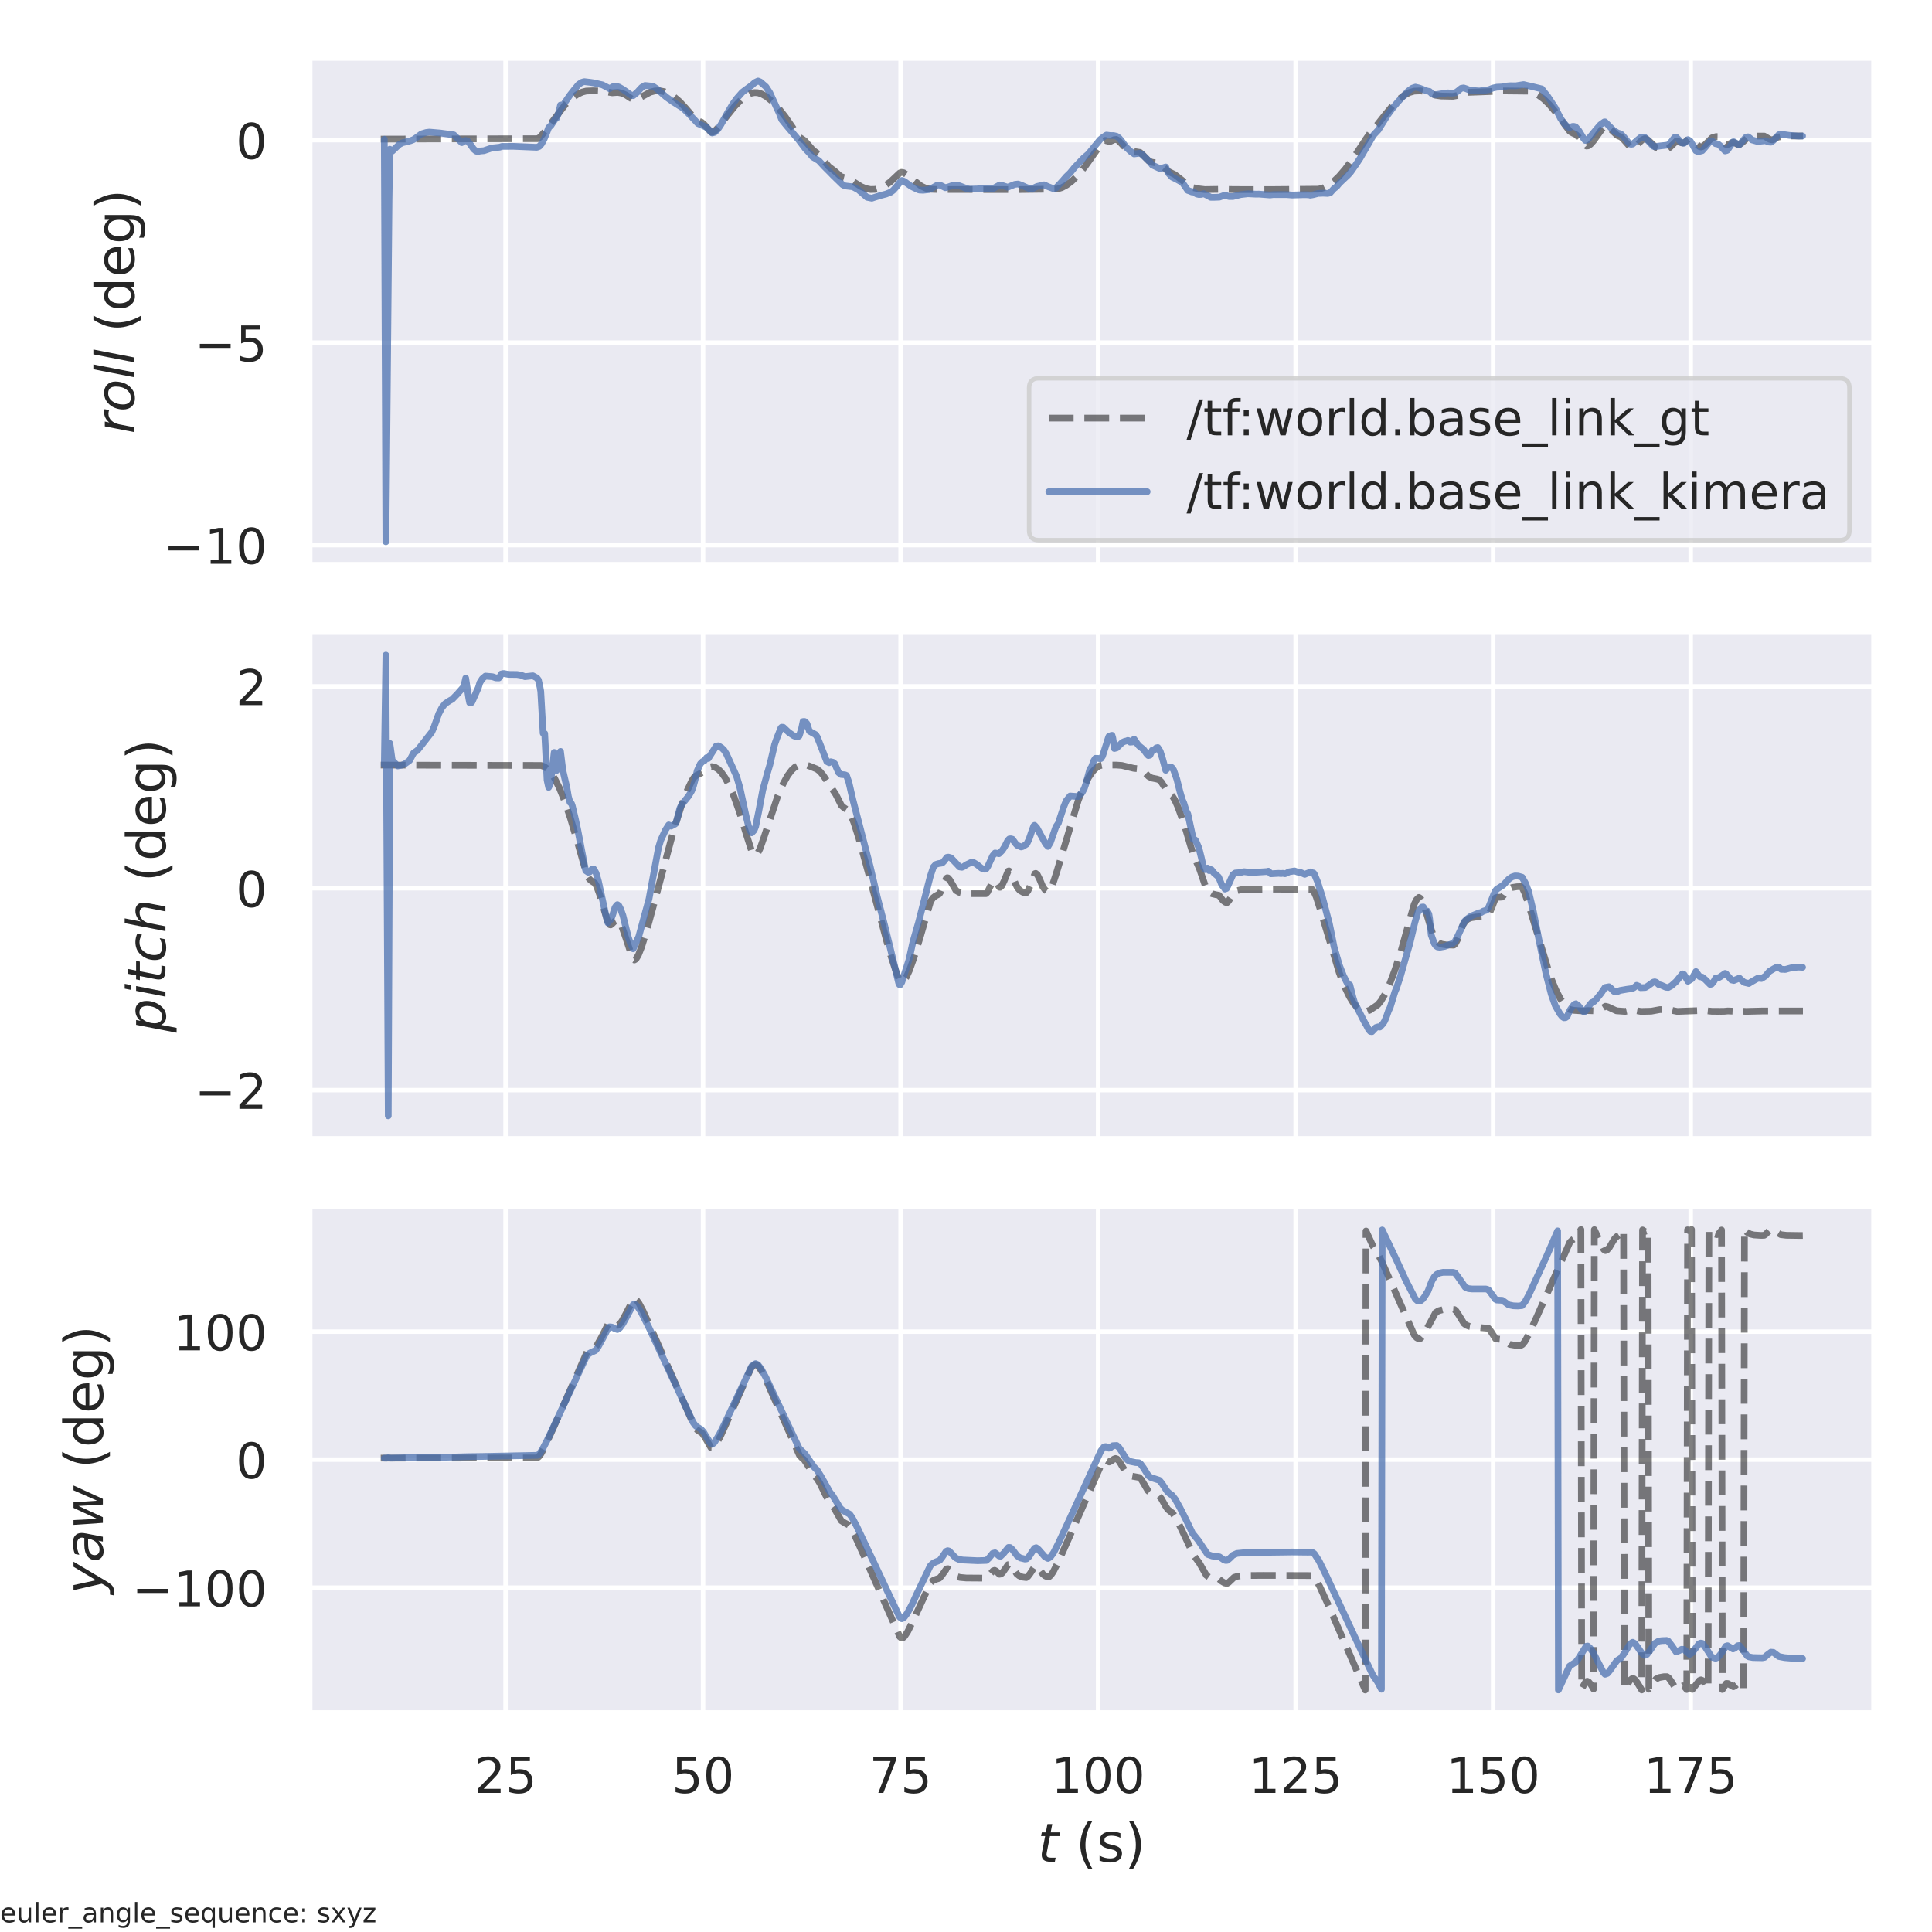 <?xml version="1.0" encoding="utf-8" standalone="no"?>
<!DOCTYPE svg PUBLIC "-//W3C//DTD SVG 1.1//EN"
  "http://www.w3.org/Graphics/SVG/1.1/DTD/svg11.dtd">
<!-- Created with matplotlib (https://matplotlib.org/) -->
<svg height="432pt" version="1.1" viewBox="0 0 432 432" width="432pt" xmlns="http://www.w3.org/2000/svg" xmlns:xlink="http://www.w3.org/1999/xlink">
 <defs>
  <style type="text/css">*{stroke-linecap:butt;stroke-linejoin:round;}</style>
 </defs>
 <g id="figure_1">
  <g id="patch_1">
   <path d="M 0 432 
L 432 432 
L 432 0 
L 0 0 
z
" style="fill:#ffffff;"/>
  </g>
  <g id="axes_1">
   <g id="patch_2">
    <path d="M 69.233 126.286 
L 419.04 126.286 
L 419.04 12.96 
L 69.233 12.96 
z
" style="fill:#eaeaf2;"/>
   </g>
   <g id="matplotlib.axis_1">
    <g id="xtick_1">
     <g id="line2d_1">
      <path clip-path="url(#p8c7fda07ea)" d="M 113.038 126.286 
L 113.038 12.96 
" style="fill:none;stroke:#ffffff;stroke-linecap:round;"/>
     </g>
    </g>
    <g id="xtick_2">
     <g id="line2d_2">
      <path clip-path="url(#p8c7fda07ea)" d="M 157.206 126.286 
L 157.206 12.96 
" style="fill:none;stroke:#ffffff;stroke-linecap:round;"/>
     </g>
    </g>
    <g id="xtick_3">
     <g id="line2d_3">
      <path clip-path="url(#p8c7fda07ea)" d="M 201.373 126.286 
L 201.373 12.96 
" style="fill:none;stroke:#ffffff;stroke-linecap:round;"/>
     </g>
    </g>
    <g id="xtick_4">
     <g id="line2d_4">
      <path clip-path="url(#p8c7fda07ea)" d="M 245.541 126.286 
L 245.541 12.96 
" style="fill:none;stroke:#ffffff;stroke-linecap:round;"/>
     </g>
    </g>
    <g id="xtick_5">
     <g id="line2d_5">
      <path clip-path="url(#p8c7fda07ea)" d="M 289.708 126.286 
L 289.708 12.96 
" style="fill:none;stroke:#ffffff;stroke-linecap:round;"/>
     </g>
    </g>
    <g id="xtick_6">
     <g id="line2d_6">
      <path clip-path="url(#p8c7fda07ea)" d="M 333.876 126.286 
L 333.876 12.96 
" style="fill:none;stroke:#ffffff;stroke-linecap:round;"/>
     </g>
    </g>
    <g id="xtick_7">
     <g id="line2d_7">
      <path clip-path="url(#p8c7fda07ea)" d="M 378.044 126.286 
L 378.044 12.96 
" style="fill:none;stroke:#ffffff;stroke-linecap:round;"/>
     </g>
    </g>
   </g>
   <g id="matplotlib.axis_2">
    <g id="ytick_1">
     <g id="line2d_8">
      <path clip-path="url(#p8c7fda07ea)" d="M 69.233 121.884 
L 419.04 121.884 
" style="fill:none;stroke:#ffffff;stroke-linecap:round;"/>
     </g>
     <g id="text_1">
      <!-- −10 -->
      <g style="fill:#262626;" transform="translate(36.517 126.063)scale(0.11 -0.11)">
       <defs>
        <path d="M 10.594 35.5 
L 73.188 35.5 
L 73.188 27.203 
L 10.594 27.203 
z
" id="DejaVuSans-8722"/>
        <path d="M 12.406 8.297 
L 28.516 8.297 
L 28.516 63.922 
L 10.984 60.406 
L 10.984 69.391 
L 28.422 72.906 
L 38.281 72.906 
L 38.281 8.297 
L 54.391 8.297 
L 54.391 0 
L 12.406 0 
z
" id="DejaVuSans-49"/>
        <path d="M 31.781 66.406 
Q 24.172 66.406 20.328 58.906 
Q 16.5 51.422 16.5 36.375 
Q 16.5 21.391 20.328 13.891 
Q 24.172 6.391 31.781 6.391 
Q 39.453 6.391 43.281 13.891 
Q 47.125 21.391 47.125 36.375 
Q 47.125 51.422 43.281 58.906 
Q 39.453 66.406 31.781 66.406 
z
M 31.781 74.219 
Q 44.047 74.219 50.516 64.516 
Q 56.984 54.828 56.984 36.375 
Q 56.984 17.969 50.516 8.266 
Q 44.047 -1.422 31.781 -1.422 
Q 19.531 -1.422 13.062 8.266 
Q 6.594 17.969 6.594 36.375 
Q 6.594 54.828 13.062 64.516 
Q 19.531 74.219 31.781 74.219 
z
" id="DejaVuSans-48"/>
       </defs>
       <use xlink:href="#DejaVuSans-8722"/>
       <use x="83.789" xlink:href="#DejaVuSans-49"/>
       <use x="147.412" xlink:href="#DejaVuSans-48"/>
      </g>
     </g>
    </g>
    <g id="ytick_2">
     <g id="line2d_9">
      <path clip-path="url(#p8c7fda07ea)" d="M 69.233 76.609 
L 419.04 76.609 
" style="fill:none;stroke:#ffffff;stroke-linecap:round;"/>
     </g>
     <g id="text_2">
      <!-- −5 -->
      <g style="fill:#262626;" transform="translate(43.516 80.788)scale(0.11 -0.11)">
       <defs>
        <path d="M 10.797 72.906 
L 49.516 72.906 
L 49.516 64.594 
L 19.828 64.594 
L 19.828 46.734 
Q 21.969 47.469 24.109 47.828 
Q 26.266 48.188 28.422 48.188 
Q 40.625 48.188 47.75 41.5 
Q 54.891 34.812 54.891 23.391 
Q 54.891 11.625 47.562 5.094 
Q 40.234 -1.422 26.906 -1.422 
Q 22.312 -1.422 17.547 -0.641 
Q 12.797 0.141 7.719 1.703 
L 7.719 11.625 
Q 12.109 9.234 16.797 8.062 
Q 21.484 6.891 26.703 6.891 
Q 35.156 6.891 40.078 11.328 
Q 45.016 15.766 45.016 23.391 
Q 45.016 31 40.078 35.438 
Q 35.156 39.891 26.703 39.891 
Q 22.75 39.891 18.812 39.016 
Q 14.891 38.141 10.797 36.281 
z
" id="DejaVuSans-53"/>
       </defs>
       <use xlink:href="#DejaVuSans-8722"/>
       <use x="83.789" xlink:href="#DejaVuSans-53"/>
      </g>
     </g>
    </g>
    <g id="ytick_3">
     <g id="line2d_10">
      <path clip-path="url(#p8c7fda07ea)" d="M 69.233 31.333 
L 419.04 31.333 
" style="fill:none;stroke:#ffffff;stroke-linecap:round;"/>
     </g>
     <g id="text_3">
      <!-- 0 -->
      <g style="fill:#262626;" transform="translate(52.734 35.512)scale(0.11 -0.11)">
       <use xlink:href="#DejaVuSans-48"/>
      </g>
     </g>
    </g>
    <g id="text_4">
     <!-- $roll$ (deg) -->
     <g style="fill:#262626;" transform="translate(29.997 97.043)rotate(-90)scale(0.12 -0.12)">
      <defs>
       <path d="M 44.578 46.391 
Q 43.219 47.125 41.453 47.516 
Q 39.703 47.906 37.703 47.906 
Q 30.516 47.906 25.141 42.453 
Q 19.781 37.016 18.016 27.875 
L 12.5 0 
L 3.516 0 
L 14.203 54.688 
L 23.188 54.688 
L 21.484 46.188 
Q 25.047 50.922 30 53.453 
Q 34.969 56 40.578 56 
Q 42.047 56 43.453 55.828 
Q 44.875 55.672 46.297 55.281 
z
" id="DejaVuSans-Oblique-114"/>
       <path d="M 25.391 -1.422 
Q 15.766 -1.422 10.172 4.516 
Q 4.594 10.453 4.594 20.703 
Q 4.594 26.656 6.516 32.828 
Q 8.453 39.016 11.531 43.219 
Q 16.359 49.75 22.312 52.875 
Q 28.266 56 35.797 56 
Q 45.125 56 50.859 50.188 
Q 56.594 44.391 56.594 35.016 
Q 56.594 28.516 54.688 22.062 
Q 52.781 15.625 49.703 11.375 
Q 44.922 4.828 38.969 1.703 
Q 33.016 -1.422 25.391 -1.422 
z
M 13.922 21 
Q 13.922 13.578 17.016 9.891 
Q 20.125 6.203 26.422 6.203 
Q 35.453 6.203 41.375 14.078 
Q 47.312 21.969 47.312 34.078 
Q 47.312 41.156 44.141 44.766 
Q 40.969 48.391 34.812 48.391 
Q 29.734 48.391 25.781 46.016 
Q 21.828 43.656 18.703 38.812 
Q 16.406 35.203 15.156 30.562 
Q 13.922 25.922 13.922 21 
z
" id="DejaVuSans-Oblique-111"/>
       <path d="M 18.312 75.984 
L 27.297 75.984 
L 12.5 0 
L 3.516 0 
z
" id="DejaVuSans-Oblique-108"/>
       <path id="DejaVuSans-32"/>
       <path d="M 31 75.875 
Q 24.469 64.656 21.281 53.656 
Q 18.109 42.672 18.109 31.391 
Q 18.109 20.125 21.312 9.062 
Q 24.516 -2 31 -13.188 
L 23.188 -13.188 
Q 15.875 -1.703 12.234 9.375 
Q 8.594 20.453 8.594 31.391 
Q 8.594 42.281 12.203 53.312 
Q 15.828 64.359 23.188 75.875 
z
" id="DejaVuSans-40"/>
       <path d="M 45.406 46.391 
L 45.406 75.984 
L 54.391 75.984 
L 54.391 0 
L 45.406 0 
L 45.406 8.203 
Q 42.578 3.328 38.25 0.953 
Q 33.938 -1.422 27.875 -1.422 
Q 17.969 -1.422 11.734 6.484 
Q 5.516 14.406 5.516 27.297 
Q 5.516 40.188 11.734 48.094 
Q 17.969 56 27.875 56 
Q 33.938 56 38.25 53.625 
Q 42.578 51.266 45.406 46.391 
z
M 14.797 27.297 
Q 14.797 17.391 18.875 11.75 
Q 22.953 6.109 30.078 6.109 
Q 37.203 6.109 41.297 11.75 
Q 45.406 17.391 45.406 27.297 
Q 45.406 37.203 41.297 42.844 
Q 37.203 48.484 30.078 48.484 
Q 22.953 48.484 18.875 42.844 
Q 14.797 37.203 14.797 27.297 
z
" id="DejaVuSans-100"/>
       <path d="M 56.203 29.594 
L 56.203 25.203 
L 14.891 25.203 
Q 15.484 15.922 20.484 11.062 
Q 25.484 6.203 34.422 6.203 
Q 39.594 6.203 44.453 7.469 
Q 49.312 8.734 54.109 11.281 
L 54.109 2.781 
Q 49.266 0.734 44.188 -0.344 
Q 39.109 -1.422 33.891 -1.422 
Q 20.797 -1.422 13.156 6.188 
Q 5.516 13.812 5.516 26.812 
Q 5.516 40.234 12.766 48.109 
Q 20.016 56 32.328 56 
Q 43.359 56 49.781 48.891 
Q 56.203 41.797 56.203 29.594 
z
M 47.219 32.234 
Q 47.125 39.594 43.094 43.984 
Q 39.062 48.391 32.422 48.391 
Q 24.906 48.391 20.391 44.141 
Q 15.875 39.891 15.188 32.172 
z
" id="DejaVuSans-101"/>
       <path d="M 45.406 27.984 
Q 45.406 37.75 41.375 43.109 
Q 37.359 48.484 30.078 48.484 
Q 22.859 48.484 18.828 43.109 
Q 14.797 37.75 14.797 27.984 
Q 14.797 18.266 18.828 12.891 
Q 22.859 7.516 30.078 7.516 
Q 37.359 7.516 41.375 12.891 
Q 45.406 18.266 45.406 27.984 
z
M 54.391 6.781 
Q 54.391 -7.172 48.188 -13.984 
Q 42 -20.797 29.203 -20.797 
Q 24.469 -20.797 20.266 -20.094 
Q 16.062 -19.391 12.109 -17.922 
L 12.109 -9.188 
Q 16.062 -11.328 19.922 -12.344 
Q 23.781 -13.375 27.781 -13.375 
Q 36.625 -13.375 41.016 -8.766 
Q 45.406 -4.156 45.406 5.172 
L 45.406 9.625 
Q 42.625 4.781 38.281 2.391 
Q 33.938 0 27.875 0 
Q 17.828 0 11.672 7.656 
Q 5.516 15.328 5.516 27.984 
Q 5.516 40.672 11.672 48.328 
Q 17.828 56 27.875 56 
Q 33.938 56 38.281 53.609 
Q 42.625 51.219 45.406 46.391 
L 45.406 54.688 
L 54.391 54.688 
z
" id="DejaVuSans-103"/>
       <path d="M 8.016 75.875 
L 15.828 75.875 
Q 23.141 64.359 26.781 53.312 
Q 30.422 42.281 30.422 31.391 
Q 30.422 20.453 26.781 9.375 
Q 23.141 -1.703 15.828 -13.188 
L 8.016 -13.188 
Q 14.5 -2 17.703 9.062 
Q 20.906 20.125 20.906 31.391 
Q 20.906 42.672 17.703 53.656 
Q 14.5 64.656 8.016 75.875 
z
" id="DejaVuSans-41"/>
      </defs>
      <use transform="translate(0 0.016)" xlink:href="#DejaVuSans-Oblique-114"/>
      <use transform="translate(41.113 0.016)" xlink:href="#DejaVuSans-Oblique-111"/>
      <use transform="translate(102.295 0.016)" xlink:href="#DejaVuSans-Oblique-108"/>
      <use transform="translate(130.078 0.016)" xlink:href="#DejaVuSans-Oblique-108"/>
      <use transform="translate(157.861 0.016)" xlink:href="#DejaVuSans-32"/>
      <use transform="translate(189.648 0.016)" xlink:href="#DejaVuSans-40"/>
      <use transform="translate(228.662 0.016)" xlink:href="#DejaVuSans-100"/>
      <use transform="translate(292.139 0.016)" xlink:href="#DejaVuSans-101"/>
      <use transform="translate(353.662 0.016)" xlink:href="#DejaVuSans-103"/>
      <use transform="translate(417.139 0.016)" xlink:href="#DejaVuSans-41"/>
     </g>
    </g>
   </g>
   <g id="line2d_11">
    <path clip-path="url(#p8c7fda07ea)" d="M 85.133 31.102 
L 120.29 31.006 
L 120.82 30.597 
L 121.704 29.55 
L 126.474 23.29 
L 127.887 21.954 
L 129.124 21.085 
L 130.184 20.585 
L 131.067 20.36 
L 132.657 20.295 
L 134.777 20.382 
L 136.897 20.748 
L 138.134 20.654 
L 139.017 20.821 
L 139.901 21.205 
L 140.961 21.911 
L 141.667 22.335 
L 142.197 22.288 
L 142.904 21.955 
L 145.377 20.61 
L 146.437 20.333 
L 147.498 20.295 
L 148.558 20.5 
L 149.618 20.943 
L 150.678 21.617 
L 151.914 22.672 
L 153.328 24.195 
L 155.624 26.847 
L 156.331 27.127 
L 156.861 27.321 
L 157.568 27.949 
L 158.981 29.555 
L 159.334 29.565 
L 159.864 29.258 
L 160.571 28.521 
L 162.338 26.194 
L 164.281 23.772 
L 165.695 22.334 
L 166.931 21.361 
L 167.815 20.88 
L 168.698 20.706 
L 169.405 20.73 
L 170.288 21.001 
L 171.348 21.595 
L 172.585 22.601 
L 173.998 24.094 
L 175.588 26.119 
L 177.708 29.204 
L 178.768 30.689 
L 179.475 31.144 
L 180.005 31.516 
L 180.888 32.539 
L 181.772 33.566 
L 183.008 34.467 
L 184.245 35.987 
L 185.305 37.243 
L 186.718 38.318 
L 187.955 39.43 
L 188.662 39.683 
L 189.898 40.003 
L 191.135 40.833 
L 192.548 41.72 
L 193.608 42.161 
L 194.669 42.369 
L 195.729 42.335 
L 196.789 42.059 
L 197.849 41.545 
L 199.085 40.662 
L 200.322 39.499 
L 201.205 38.669 
L 201.559 38.526 
L 202.089 38.631 
L 202.795 39.1 
L 205.975 41.606 
L 207.035 42.095 
L 207.919 42.307 
L 209.686 42.369 
L 224.172 42.38 
L 227.529 42.385 
L 236.363 42.274 
L 237.423 41.949 
L 238.483 41.388 
L 239.719 40.45 
L 240.956 39.236 
L 242.546 37.331 
L 244.49 34.608 
L 246.61 31.64 
L 247.14 31.391 
L 247.493 31.483 
L 248.023 31.685 
L 248.376 31.577 
L 249.083 31.242 
L 249.613 31.173 
L 250.143 31.47 
L 250.85 32.215 
L 251.91 33.379 
L 252.616 33.698 
L 253.676 33.878 
L 254.913 34.078 
L 255.62 34.704 
L 256.857 35.984 
L 257.563 36.276 
L 258.623 36.44 
L 259.153 36.557 
L 259.86 37.092 
L 261.273 38.345 
L 262.687 39.039 
L 265.867 41.517 
L 266.75 41.95 
L 268.163 42.238 
L 269.4 42.383 
L 273.817 42.317 
L 275.76 42.376 
L 284.24 42.385 
L 294.841 42.295 
L 295.901 42.008 
L 296.961 41.484 
L 298.197 40.585 
L 299.434 39.405 
L 300.847 37.76 
L 302.614 35.357 
L 305.441 31.067 
L 307.031 28.77 
L 307.914 27.937 
L 309.504 25.916 
L 311.448 23.554 
L 312.861 22.162 
L 314.098 21.235 
L 315.158 20.681 
L 316.218 20.374 
L 317.631 20.318 
L 318.868 20.485 
L 319.928 20.866 
L 320.988 21.301 
L 322.225 21.476 
L 324.875 21.533 
L 325.581 21.412 
L 327.878 20.659 
L 329.998 20.587 
L 333.355 20.459 
L 334.592 20.312 
L 341.835 20.385 
L 342.895 20.698 
L 343.955 21.247 
L 345.192 22.172 
L 346.428 23.375 
L 348.018 25.269 
L 349.962 27.982 
L 351.022 29.379 
L 351.729 29.786 
L 352.435 30.114 
L 353.142 30.835 
L 354.732 32.646 
L 355.085 32.617 
L 355.615 32.272 
L 356.322 31.495 
L 357.735 29.516 
L 358.619 28.313 
L 358.972 28.163 
L 359.325 28.237 
L 359.855 28.615 
L 361.622 30.282 
L 362.505 30.67 
L 363.212 31.387 
L 364.449 32.799 
L 364.979 33.061 
L 365.332 33.03 
L 365.862 32.684 
L 366.746 31.686 
L 367.276 31.223 
L 367.806 30.995 
L 368.159 31.072 
L 368.689 31.464 
L 370.279 32.983 
L 371.162 33.242 
L 372.576 33.361 
L 372.929 33.276 
L 373.459 32.881 
L 374.872 31.511 
L 375.226 31.599 
L 375.932 31.911 
L 376.286 31.971 
L 376.639 31.849 
L 377.169 31.417 
L 377.522 31.138 
L 377.876 31.123 
L 378.406 31.429 
L 379.996 32.775 
L 380.349 32.864 
L 380.703 32.764 
L 381.233 32.353 
L 382.823 30.807 
L 383.706 30.542 
L 384.059 30.548 
L 384.589 30.866 
L 385.296 31.626 
L 385.826 32.242 
L 386.179 32.348 
L 386.533 32.237 
L 387.239 31.9 
L 387.593 31.834 
L 387.946 31.951 
L 388.653 32.362 
L 389.006 32.292 
L 389.536 31.908 
L 390.773 30.811 
L 391.656 30.544 
L 393.069 30.42 
L 394.483 30.421 
L 395.013 30.735 
L 395.719 31.149 
L 396.25 31.275 
L 396.603 31.157 
L 397.486 30.681 
L 398.546 30.477 
L 400.666 30.397 
L 403.14 30.397 
L 403.14 30.397 
" style="fill:none;stroke:#000000;stroke-dasharray:5.55,2.4;stroke-dashoffset:0;stroke-opacity:0.5;stroke-width:1.5;"/>
   </g>
   <g id="line2d_12">
    <path clip-path="url(#p8c7fda07ea)" d="M 85.931 31.128 
L 86.284 121.135 
L 86.991 44.41 
L 87.168 33.365 
L 87.521 33.764 
L 87.698 33.793 
L 88.404 33.114 
L 89.288 32.286 
L 89.994 31.911 
L 90.701 31.747 
L 91.761 31.479 
L 92.468 31.201 
L 93.351 30.589 
L 94.235 29.936 
L 95.295 29.622 
L 96.001 29.532 
L 98.475 29.745 
L 101.478 30.158 
L 102.361 31.025 
L 103.245 31.893 
L 104.128 31.396 
L 104.658 31.614 
L 105.188 32.295 
L 105.895 33.324 
L 106.425 33.768 
L 106.778 33.886 
L 107.485 33.744 
L 108.192 33.695 
L 109.958 33.094 
L 111.195 32.964 
L 111.725 32.907 
L 112.255 32.733 
L 113.315 32.727 
L 114.728 32.712 
L 120.028 32.935 
L 120.558 32.747 
L 121.088 32.155 
L 121.618 31.203 
L 122.325 29.486 
L 122.678 28.546 
L 123.209 28.024 
L 124.092 26.697 
L 124.445 26.423 
L 124.975 25.039 
L 125.329 23.489 
L 125.682 23.818 
L 127.449 21.259 
L 128.332 20.137 
L 129.039 19.284 
L 129.392 18.866 
L 130.099 18.409 
L 130.629 18.253 
L 132.042 18.417 
L 132.572 18.498 
L 132.925 18.553 
L 134.162 18.852 
L 134.692 18.964 
L 136.105 19.706 
L 136.282 19.826 
L 137.165 19.325 
L 137.872 19.305 
L 138.402 19.462 
L 139.286 19.974 
L 140.876 21.098 
L 141.229 21.365 
L 141.582 21.38 
L 142.466 20.654 
L 143.172 19.867 
L 143.526 19.508 
L 144.232 19.114 
L 145.999 19.286 
L 146.882 19.876 
L 147.942 20.809 
L 149.002 21.714 
L 150.416 22.725 
L 152.712 24.177 
L 153.949 25.379 
L 156.069 27.626 
L 156.776 27.908 
L 158.013 28.499 
L 158.543 29.03 
L 159.073 29.588 
L 159.249 29.733 
L 159.779 29.593 
L 160.486 28.932 
L 161.193 27.869 
L 162.783 25.043 
L 163.843 23.269 
L 164.726 22.046 
L 165.963 20.638 
L 166.669 20.106 
L 168.083 19.08 
L 168.789 18.448 
L 169.496 18.111 
L 170.026 18.323 
L 171.263 19.397 
L 172.146 20.753 
L 173.56 23.855 
L 174.266 25.364 
L 174.796 26.757 
L 175.856 28.072 
L 177.8 30.363 
L 178.683 31.408 
L 180.096 33.283 
L 180.98 34.201 
L 181.686 35.081 
L 182.393 35.498 
L 183.1 35.933 
L 184.336 37.268 
L 185.573 38.507 
L 186.28 39.238 
L 188.4 41.297 
L 188.93 41.561 
L 190.697 41.77 
L 191.933 42.435 
L 193.877 44.111 
L 194.937 44.323 
L 195.467 44.149 
L 196.88 43.706 
L 198.117 43.384 
L 199.177 42.962 
L 199.707 42.562 
L 200.413 41.777 
L 201.474 40.473 
L 201.65 40.348 
L 202.18 40.544 
L 203.77 41.681 
L 204.83 42.193 
L 205.537 42.492 
L 206.42 42.535 
L 207.657 42.404 
L 208.364 42.082 
L 209.6 41.385 
L 210.13 41.36 
L 210.837 41.704 
L 211.367 41.974 
L 212.074 41.788 
L 213.134 41.412 
L 214.194 41.432 
L 214.724 41.603 
L 216.137 42.163 
L 216.844 42.298 
L 218.434 42.25 
L 220.731 42.083 
L 221.791 42.237 
L 222.144 42.115 
L 223.557 41.344 
L 223.911 41.406 
L 225.324 41.861 
L 225.854 41.645 
L 226.914 41.225 
L 227.621 41.141 
L 228.327 41.377 
L 229.387 41.854 
L 230.094 42.141 
L 230.977 42.136 
L 231.507 41.86 
L 231.861 41.695 
L 233.451 41.323 
L 234.511 41.795 
L 235.571 42.187 
L 236.101 42.032 
L 236.984 41.105 
L 237.691 40.334 
L 238.398 39.511 
L 239.281 38.655 
L 240.341 37.352 
L 241.048 36.638 
L 242.284 35.336 
L 243.344 34.434 
L 245.994 31.206 
L 246.701 30.641 
L 247.408 30.197 
L 248.291 30.309 
L 248.998 30.312 
L 249.705 30.472 
L 250.235 30.866 
L 250.941 31.71 
L 251.825 32.94 
L 252.885 33.926 
L 253.415 34.261 
L 253.591 34.415 
L 254.298 34.325 
L 254.828 34.263 
L 255.358 34.523 
L 257.125 36.209 
L 257.655 36.901 
L 259.245 37.649 
L 259.775 37.616 
L 260.658 37.33 
L 261.188 38.64 
L 262.071 39.599 
L 262.955 40.016 
L 264.368 40.797 
L 265.605 42.582 
L 266.135 42.754 
L 266.488 42.916 
L 266.842 42.853 
L 267.548 43.369 
L 268.078 43.488 
L 268.608 43.461 
L 269.138 43.307 
L 269.845 43.643 
L 270.728 44.116 
L 271.258 44.127 
L 272.672 44.077 
L 273.908 43.619 
L 274.792 43.937 
L 275.675 43.941 
L 277.442 43.502 
L 279.032 43.322 
L 280.799 43.411 
L 281.505 43.399 
L 282.742 43.495 
L 283.979 43.593 
L 284.685 43.504 
L 287.689 43.507 
L 288.925 43.609 
L 291.575 43.526 
L 292.635 43.549 
L 292.989 43.643 
L 293.695 43.516 
L 294.756 43.234 
L 295.286 43.226 
L 295.816 43.198 
L 296.876 43.246 
L 297.406 43.129 
L 298.289 42.159 
L 298.819 41.772 
L 299.526 40.925 
L 301.469 39.089 
L 301.999 38.486 
L 303.236 36.729 
L 304.119 35.382 
L 307.122 30.196 
L 308.182 29.07 
L 309.596 26.811 
L 310.303 25.673 
L 311.363 24.22 
L 312.599 22.749 
L 313.659 21.635 
L 314.013 21.281 
L 314.896 20.348 
L 315.779 19.72 
L 316.486 19.48 
L 317.369 19.687 
L 319.136 20.364 
L 319.666 20.454 
L 320.196 21 
L 320.726 21.166 
L 321.079 21.158 
L 323.729 20.765 
L 324.259 20.819 
L 324.613 20.834 
L 325.143 20.791 
L 325.496 20.705 
L 326.026 20.322 
L 326.733 19.748 
L 327.263 19.657 
L 327.793 19.825 
L 328.853 20.256 
L 329.56 20.249 
L 330.796 20.337 
L 332.916 20.05 
L 333.8 19.691 
L 334.683 19.498 
L 335.92 19.44 
L 336.98 19.227 
L 337.686 19.172 
L 338.923 19.19 
L 340.69 18.905 
L 341.397 19.085 
L 342.457 19.318 
L 344.753 19.878 
L 345.46 20.791 
L 345.99 21.427 
L 347.757 24.122 
L 348.993 26.55 
L 349.347 27.044 
L 349.877 27.714 
L 350.23 28.117 
L 350.76 28.457 
L 350.937 28.533 
L 351.643 28.255 
L 351.997 28.269 
L 352.35 28.424 
L 353.057 29.247 
L 353.41 29.831 
L 354.117 30.987 
L 354.47 31.394 
L 355 31.278 
L 356.944 28.92 
L 357.827 27.903 
L 358.71 27.262 
L 358.887 27.249 
L 360.477 28.84 
L 360.83 29.192 
L 361.714 29.731 
L 362.42 29.939 
L 363.127 30.657 
L 364.364 32.175 
L 364.717 32.255 
L 365.07 32.203 
L 366.837 30.737 
L 367.72 30.67 
L 368.604 31.563 
L 369.664 32.703 
L 370.017 32.811 
L 371.254 32.628 
L 373.021 32.425 
L 373.727 31.643 
L 374.434 30.734 
L 374.787 30.651 
L 375.494 31.377 
L 376.024 31.922 
L 376.377 32.016 
L 376.554 32.026 
L 377.437 31.218 
L 377.967 31.567 
L 378.497 32.417 
L 379.204 33.697 
L 379.734 33.916 
L 380.617 33.683 
L 381.324 32.883 
L 382.384 31.579 
L 382.737 31.483 
L 383.444 31.973 
L 383.621 32.132 
L 384.151 32.19 
L 384.681 32.635 
L 385.741 33.744 
L 386.094 33.654 
L 386.271 33.553 
L 387.508 31.709 
L 387.684 31.699 
L 388.568 32.238 
L 388.921 32.367 
L 389.628 31.557 
L 390.334 30.744 
L 390.864 30.589 
L 391.218 30.83 
L 391.748 31.281 
L 392.984 31.628 
L 394.751 31.455 
L 395.458 31.747 
L 395.988 31.789 
L 396.518 31.418 
L 397.754 30.111 
L 398.814 30.084 
L 400.051 30.261 
L 402.171 30.425 
L 403.055 30.401 
L 403.055 30.401 
" style="fill:none;stroke:#4c72b0;stroke-linecap:round;stroke-opacity:0.75;stroke-width:1.5;"/>
   </g>
   <g id="patch_3">
    <path d="M 69.233 126.286 
L 69.233 12.96 
" style="fill:none;stroke:#ffffff;stroke-linecap:square;stroke-linejoin:miter;stroke-width:1.25;"/>
   </g>
   <g id="patch_4">
    <path d="M 419.04 126.286 
L 419.04 12.96 
" style="fill:none;stroke:#ffffff;stroke-linecap:square;stroke-linejoin:miter;stroke-width:1.25;"/>
   </g>
   <g id="patch_5">
    <path d="M 69.233 126.286 
L 419.04 126.286 
" style="fill:none;stroke:#ffffff;stroke-linecap:square;stroke-linejoin:miter;stroke-width:1.25;"/>
   </g>
   <g id="patch_6">
    <path d="M 69.233 12.96 
L 419.04 12.96 
" style="fill:none;stroke:#ffffff;stroke-linecap:square;stroke-linejoin:miter;stroke-width:1.25;"/>
   </g>
   <g id="legend_1">
    <g id="patch_7">
     <path d="M 232.312 120.786 
L 411.34 120.786 
Q 413.54 120.786 413.54 118.586 
L 413.54 86.782 
Q 413.54 84.582 411.34 84.582 
L 232.312 84.582 
Q 230.112 84.582 230.112 86.782 
L 230.112 118.586 
Q 230.112 120.786 232.312 120.786 
z
" style="fill:#eaeaf2;opacity:0.8;stroke:#cccccc;stroke-linejoin:miter;"/>
    </g>
    <g id="line2d_13">
     <path d="M 234.512 93.49 
L 256.512 93.49 
" style="fill:none;stroke:#000000;stroke-dasharray:5.55,2.4;stroke-dashoffset:0;stroke-opacity:0.5;stroke-width:1.5;"/>
    </g>
    <g id="line2d_14"/>
    <g id="text_5">
     <!-- /tf:world.base_link_gt -->
     <g style="fill:#262626;" transform="translate(265.312 97.34)scale(0.11 -0.11)">
      <defs>
       <path d="M 25.391 72.906 
L 33.688 72.906 
L 8.297 -9.281 
L 0 -9.281 
z
" id="DejaVuSans-47"/>
       <path d="M 18.312 70.219 
L 18.312 54.688 
L 36.812 54.688 
L 36.812 47.703 
L 18.312 47.703 
L 18.312 18.016 
Q 18.312 11.328 20.141 9.422 
Q 21.969 7.516 27.594 7.516 
L 36.812 7.516 
L 36.812 0 
L 27.594 0 
Q 17.188 0 13.234 3.875 
Q 9.281 7.766 9.281 18.016 
L 9.281 47.703 
L 2.688 47.703 
L 2.688 54.688 
L 9.281 54.688 
L 9.281 70.219 
z
" id="DejaVuSans-116"/>
       <path d="M 37.109 75.984 
L 37.109 68.5 
L 28.516 68.5 
Q 23.688 68.5 21.797 66.547 
Q 19.922 64.594 19.922 59.516 
L 19.922 54.688 
L 34.719 54.688 
L 34.719 47.703 
L 19.922 47.703 
L 19.922 0 
L 10.891 0 
L 10.891 47.703 
L 2.297 47.703 
L 2.297 54.688 
L 10.891 54.688 
L 10.891 58.5 
Q 10.891 67.625 15.141 71.797 
Q 19.391 75.984 28.609 75.984 
z
" id="DejaVuSans-102"/>
       <path d="M 11.719 12.406 
L 22.016 12.406 
L 22.016 0 
L 11.719 0 
z
M 11.719 51.703 
L 22.016 51.703 
L 22.016 39.312 
L 11.719 39.312 
z
" id="DejaVuSans-58"/>
       <path d="M 4.203 54.688 
L 13.188 54.688 
L 24.422 12.016 
L 35.594 54.688 
L 46.188 54.688 
L 57.422 12.016 
L 68.609 54.688 
L 77.594 54.688 
L 63.281 0 
L 52.688 0 
L 40.922 44.828 
L 29.109 0 
L 18.5 0 
z
" id="DejaVuSans-119"/>
       <path d="M 30.609 48.391 
Q 23.391 48.391 19.188 42.75 
Q 14.984 37.109 14.984 27.297 
Q 14.984 17.484 19.156 11.844 
Q 23.344 6.203 30.609 6.203 
Q 37.797 6.203 41.984 11.859 
Q 46.188 17.531 46.188 27.297 
Q 46.188 37.016 41.984 42.703 
Q 37.797 48.391 30.609 48.391 
z
M 30.609 56 
Q 42.328 56 49.016 48.375 
Q 55.719 40.766 55.719 27.297 
Q 55.719 13.875 49.016 6.219 
Q 42.328 -1.422 30.609 -1.422 
Q 18.844 -1.422 12.172 6.219 
Q 5.516 13.875 5.516 27.297 
Q 5.516 40.766 12.172 48.375 
Q 18.844 56 30.609 56 
z
" id="DejaVuSans-111"/>
       <path d="M 41.109 46.297 
Q 39.594 47.172 37.812 47.578 
Q 36.031 48 33.891 48 
Q 26.266 48 22.188 43.047 
Q 18.109 38.094 18.109 28.812 
L 18.109 0 
L 9.078 0 
L 9.078 54.688 
L 18.109 54.688 
L 18.109 46.188 
Q 20.953 51.172 25.484 53.578 
Q 30.031 56 36.531 56 
Q 37.453 56 38.578 55.875 
Q 39.703 55.766 41.062 55.516 
z
" id="DejaVuSans-114"/>
       <path d="M 9.422 75.984 
L 18.406 75.984 
L 18.406 0 
L 9.422 0 
z
" id="DejaVuSans-108"/>
       <path d="M 10.688 12.406 
L 21 12.406 
L 21 0 
L 10.688 0 
z
" id="DejaVuSans-46"/>
       <path d="M 48.688 27.297 
Q 48.688 37.203 44.609 42.844 
Q 40.531 48.484 33.406 48.484 
Q 26.266 48.484 22.188 42.844 
Q 18.109 37.203 18.109 27.297 
Q 18.109 17.391 22.188 11.75 
Q 26.266 6.109 33.406 6.109 
Q 40.531 6.109 44.609 11.75 
Q 48.688 17.391 48.688 27.297 
z
M 18.109 46.391 
Q 20.953 51.266 25.266 53.625 
Q 29.594 56 35.594 56 
Q 45.562 56 51.781 48.094 
Q 58.016 40.188 58.016 27.297 
Q 58.016 14.406 51.781 6.484 
Q 45.562 -1.422 35.594 -1.422 
Q 29.594 -1.422 25.266 0.953 
Q 20.953 3.328 18.109 8.203 
L 18.109 0 
L 9.078 0 
L 9.078 75.984 
L 18.109 75.984 
z
" id="DejaVuSans-98"/>
       <path d="M 34.281 27.484 
Q 23.391 27.484 19.188 25 
Q 14.984 22.516 14.984 16.5 
Q 14.984 11.719 18.141 8.906 
Q 21.297 6.109 26.703 6.109 
Q 34.188 6.109 38.703 11.406 
Q 43.219 16.703 43.219 25.484 
L 43.219 27.484 
z
M 52.203 31.203 
L 52.203 0 
L 43.219 0 
L 43.219 8.297 
Q 40.141 3.328 35.547 0.953 
Q 30.953 -1.422 24.312 -1.422 
Q 15.922 -1.422 10.953 3.297 
Q 6 8.016 6 15.922 
Q 6 25.141 12.172 29.828 
Q 18.359 34.516 30.609 34.516 
L 43.219 34.516 
L 43.219 35.406 
Q 43.219 41.609 39.141 45 
Q 35.062 48.391 27.688 48.391 
Q 23 48.391 18.547 47.266 
Q 14.109 46.141 10.016 43.891 
L 10.016 52.203 
Q 14.938 54.109 19.578 55.047 
Q 24.219 56 28.609 56 
Q 40.484 56 46.344 49.844 
Q 52.203 43.703 52.203 31.203 
z
" id="DejaVuSans-97"/>
       <path d="M 44.281 53.078 
L 44.281 44.578 
Q 40.484 46.531 36.375 47.5 
Q 32.281 48.484 27.875 48.484 
Q 21.188 48.484 17.844 46.438 
Q 14.5 44.391 14.5 40.281 
Q 14.5 37.156 16.891 35.375 
Q 19.281 33.594 26.516 31.984 
L 29.594 31.297 
Q 39.156 29.25 43.188 25.516 
Q 47.219 21.781 47.219 15.094 
Q 47.219 7.469 41.188 3.016 
Q 35.156 -1.422 24.609 -1.422 
Q 20.219 -1.422 15.453 -0.562 
Q 10.688 0.297 5.422 2 
L 5.422 11.281 
Q 10.406 8.688 15.234 7.391 
Q 20.062 6.109 24.812 6.109 
Q 31.156 6.109 34.562 8.281 
Q 37.984 10.453 37.984 14.406 
Q 37.984 18.062 35.516 20.016 
Q 33.062 21.969 24.703 23.781 
L 21.578 24.516 
Q 13.234 26.266 9.516 29.906 
Q 5.812 33.547 5.812 39.891 
Q 5.812 47.609 11.281 51.797 
Q 16.75 56 26.812 56 
Q 31.781 56 36.172 55.266 
Q 40.578 54.547 44.281 53.078 
z
" id="DejaVuSans-115"/>
       <path d="M 50.984 -16.609 
L 50.984 -23.578 
L -0.984 -23.578 
L -0.984 -16.609 
z
" id="DejaVuSans-95"/>
       <path d="M 9.422 54.688 
L 18.406 54.688 
L 18.406 0 
L 9.422 0 
z
M 9.422 75.984 
L 18.406 75.984 
L 18.406 64.594 
L 9.422 64.594 
z
" id="DejaVuSans-105"/>
       <path d="M 54.891 33.016 
L 54.891 0 
L 45.906 0 
L 45.906 32.719 
Q 45.906 40.484 42.875 44.328 
Q 39.844 48.188 33.797 48.188 
Q 26.516 48.188 22.312 43.547 
Q 18.109 38.922 18.109 30.906 
L 18.109 0 
L 9.078 0 
L 9.078 54.688 
L 18.109 54.688 
L 18.109 46.188 
Q 21.344 51.125 25.703 53.562 
Q 30.078 56 35.797 56 
Q 45.219 56 50.047 50.172 
Q 54.891 44.344 54.891 33.016 
z
" id="DejaVuSans-110"/>
       <path d="M 9.078 75.984 
L 18.109 75.984 
L 18.109 31.109 
L 44.922 54.688 
L 56.391 54.688 
L 27.391 29.109 
L 57.625 0 
L 45.906 0 
L 18.109 26.703 
L 18.109 0 
L 9.078 0 
z
" id="DejaVuSans-107"/>
      </defs>
      <use xlink:href="#DejaVuSans-47"/>
      <use x="33.691" xlink:href="#DejaVuSans-116"/>
      <use x="72.9" xlink:href="#DejaVuSans-102"/>
      <use x="104.48" xlink:href="#DejaVuSans-58"/>
      <use x="138.172" xlink:href="#DejaVuSans-119"/>
      <use x="219.959" xlink:href="#DejaVuSans-111"/>
      <use x="281.141" xlink:href="#DejaVuSans-114"/>
      <use x="322.254" xlink:href="#DejaVuSans-108"/>
      <use x="350.037" xlink:href="#DejaVuSans-100"/>
      <use x="413.514" xlink:href="#DejaVuSans-46"/>
      <use x="445.301" xlink:href="#DejaVuSans-98"/>
      <use x="508.777" xlink:href="#DejaVuSans-97"/>
      <use x="570.057" xlink:href="#DejaVuSans-115"/>
      <use x="622.156" xlink:href="#DejaVuSans-101"/>
      <use x="683.68" xlink:href="#DejaVuSans-95"/>
      <use x="733.68" xlink:href="#DejaVuSans-108"/>
      <use x="761.463" xlink:href="#DejaVuSans-105"/>
      <use x="789.246" xlink:href="#DejaVuSans-110"/>
      <use x="852.625" xlink:href="#DejaVuSans-107"/>
      <use x="910.535" xlink:href="#DejaVuSans-95"/>
      <use x="960.535" xlink:href="#DejaVuSans-103"/>
      <use x="1024.012" xlink:href="#DejaVuSans-116"/>
     </g>
    </g>
    <g id="line2d_15">
     <path d="M 234.512 109.942 
L 256.512 109.942 
" style="fill:none;stroke:#4c72b0;stroke-linecap:round;stroke-opacity:0.75;stroke-width:1.5;"/>
    </g>
    <g id="line2d_16"/>
    <g id="text_6">
     <!-- /tf:world.base_link_kimera -->
     <g style="fill:#262626;" transform="translate(265.312 113.792)scale(0.11 -0.11)">
      <defs>
       <path d="M 52 44.188 
Q 55.375 50.25 60.062 53.125 
Q 64.75 56 71.094 56 
Q 79.641 56 84.281 50.016 
Q 88.922 44.047 88.922 33.016 
L 88.922 0 
L 79.891 0 
L 79.891 32.719 
Q 79.891 40.578 77.094 44.375 
Q 74.312 48.188 68.609 48.188 
Q 61.625 48.188 57.562 43.547 
Q 53.516 38.922 53.516 30.906 
L 53.516 0 
L 44.484 0 
L 44.484 32.719 
Q 44.484 40.625 41.703 44.406 
Q 38.922 48.188 33.109 48.188 
Q 26.219 48.188 22.156 43.531 
Q 18.109 38.875 18.109 30.906 
L 18.109 0 
L 9.078 0 
L 9.078 54.688 
L 18.109 54.688 
L 18.109 46.188 
Q 21.188 51.219 25.484 53.609 
Q 29.781 56 35.688 56 
Q 41.656 56 45.828 52.969 
Q 50 49.953 52 44.188 
z
" id="DejaVuSans-109"/>
      </defs>
      <use xlink:href="#DejaVuSans-47"/>
      <use x="33.691" xlink:href="#DejaVuSans-116"/>
      <use x="72.9" xlink:href="#DejaVuSans-102"/>
      <use x="104.48" xlink:href="#DejaVuSans-58"/>
      <use x="138.172" xlink:href="#DejaVuSans-119"/>
      <use x="219.959" xlink:href="#DejaVuSans-111"/>
      <use x="281.141" xlink:href="#DejaVuSans-114"/>
      <use x="322.254" xlink:href="#DejaVuSans-108"/>
      <use x="350.037" xlink:href="#DejaVuSans-100"/>
      <use x="413.514" xlink:href="#DejaVuSans-46"/>
      <use x="445.301" xlink:href="#DejaVuSans-98"/>
      <use x="508.777" xlink:href="#DejaVuSans-97"/>
      <use x="570.057" xlink:href="#DejaVuSans-115"/>
      <use x="622.156" xlink:href="#DejaVuSans-101"/>
      <use x="683.68" xlink:href="#DejaVuSans-95"/>
      <use x="733.68" xlink:href="#DejaVuSans-108"/>
      <use x="761.463" xlink:href="#DejaVuSans-105"/>
      <use x="789.246" xlink:href="#DejaVuSans-110"/>
      <use x="852.625" xlink:href="#DejaVuSans-107"/>
      <use x="910.535" xlink:href="#DejaVuSans-95"/>
      <use x="960.535" xlink:href="#DejaVuSans-107"/>
      <use x="1018.445" xlink:href="#DejaVuSans-105"/>
      <use x="1046.229" xlink:href="#DejaVuSans-109"/>
      <use x="1143.641" xlink:href="#DejaVuSans-101"/>
      <use x="1205.164" xlink:href="#DejaVuSans-114"/>
      <use x="1246.277" xlink:href="#DejaVuSans-97"/>
     </g>
    </g>
   </g>
  </g>
  <g id="axes_2">
   <g id="patch_8">
    <path d="M 69.233 254.663 
L 419.04 254.663 
L 419.04 141.337 
L 69.233 141.337 
z
" style="fill:#eaeaf2;"/>
   </g>
   <g id="matplotlib.axis_3">
    <g id="xtick_8">
     <g id="line2d_17">
      <path clip-path="url(#p22914335ee)" d="M 113.038 254.663 
L 113.038 141.337 
" style="fill:none;stroke:#ffffff;stroke-linecap:round;"/>
     </g>
    </g>
    <g id="xtick_9">
     <g id="line2d_18">
      <path clip-path="url(#p22914335ee)" d="M 157.206 254.663 
L 157.206 141.337 
" style="fill:none;stroke:#ffffff;stroke-linecap:round;"/>
     </g>
    </g>
    <g id="xtick_10">
     <g id="line2d_19">
      <path clip-path="url(#p22914335ee)" d="M 201.373 254.663 
L 201.373 141.337 
" style="fill:none;stroke:#ffffff;stroke-linecap:round;"/>
     </g>
    </g>
    <g id="xtick_11">
     <g id="line2d_20">
      <path clip-path="url(#p22914335ee)" d="M 245.541 254.663 
L 245.541 141.337 
" style="fill:none;stroke:#ffffff;stroke-linecap:round;"/>
     </g>
    </g>
    <g id="xtick_12">
     <g id="line2d_21">
      <path clip-path="url(#p22914335ee)" d="M 289.708 254.663 
L 289.708 141.337 
" style="fill:none;stroke:#ffffff;stroke-linecap:round;"/>
     </g>
    </g>
    <g id="xtick_13">
     <g id="line2d_22">
      <path clip-path="url(#p22914335ee)" d="M 333.876 254.663 
L 333.876 141.337 
" style="fill:none;stroke:#ffffff;stroke-linecap:round;"/>
     </g>
    </g>
    <g id="xtick_14">
     <g id="line2d_23">
      <path clip-path="url(#p22914335ee)" d="M 378.044 254.663 
L 378.044 141.337 
" style="fill:none;stroke:#ffffff;stroke-linecap:round;"/>
     </g>
    </g>
   </g>
   <g id="matplotlib.axis_4">
    <g id="ytick_4">
     <g id="line2d_24">
      <path clip-path="url(#p22914335ee)" d="M 69.233 243.751 
L 419.04 243.751 
" style="fill:none;stroke:#ffffff;stroke-linecap:round;"/>
     </g>
     <g id="text_7">
      <!-- −2 -->
      <g style="fill:#262626;" transform="translate(43.516 247.931)scale(0.11 -0.11)">
       <defs>
        <path d="M 19.188 8.297 
L 53.609 8.297 
L 53.609 0 
L 7.328 0 
L 7.328 8.297 
Q 12.938 14.109 22.625 23.891 
Q 32.328 33.688 34.812 36.531 
Q 39.547 41.844 41.422 45.531 
Q 43.312 49.219 43.312 52.781 
Q 43.312 58.594 39.234 62.25 
Q 35.156 65.922 28.609 65.922 
Q 23.969 65.922 18.812 64.312 
Q 13.672 62.703 7.812 59.422 
L 7.812 69.391 
Q 13.766 71.781 18.938 73 
Q 24.125 74.219 28.422 74.219 
Q 39.75 74.219 46.484 68.547 
Q 53.219 62.891 53.219 53.422 
Q 53.219 48.922 51.531 44.891 
Q 49.859 40.875 45.406 35.406 
Q 44.188 33.984 37.641 27.219 
Q 31.109 20.453 19.188 8.297 
z
" id="DejaVuSans-50"/>
       </defs>
       <use xlink:href="#DejaVuSans-8722"/>
       <use x="83.789" xlink:href="#DejaVuSans-50"/>
      </g>
     </g>
    </g>
    <g id="ytick_5">
     <g id="line2d_25">
      <path clip-path="url(#p22914335ee)" d="M 69.233 198.615 
L 419.04 198.615 
" style="fill:none;stroke:#ffffff;stroke-linecap:round;"/>
     </g>
     <g id="text_8">
      <!-- 0 -->
      <g style="fill:#262626;" transform="translate(52.734 202.794)scale(0.11 -0.11)">
       <use xlink:href="#DejaVuSans-48"/>
      </g>
     </g>
    </g>
    <g id="ytick_6">
     <g id="line2d_26">
      <path clip-path="url(#p22914335ee)" d="M 69.233 153.478 
L 419.04 153.478 
" style="fill:none;stroke:#ffffff;stroke-linecap:round;"/>
     </g>
     <g id="text_9">
      <!-- 2 -->
      <g style="fill:#262626;" transform="translate(52.734 157.657)scale(0.11 -0.11)">
       <use xlink:href="#DejaVuSans-50"/>
      </g>
     </g>
    </g>
    <g id="text_10">
     <!-- $pitch$ (deg) -->
     <g style="fill:#262626;" transform="translate(36.996 230.88)rotate(-90)scale(0.12 -0.12)">
      <defs>
       <path d="M 49.609 33.688 
Q 49.609 40.875 46.484 44.672 
Q 43.359 48.484 37.5 48.484 
Q 33.5 48.484 29.859 46.438 
Q 26.219 44.391 23.391 40.484 
Q 20.609 36.625 18.938 31.156 
Q 17.281 25.688 17.281 20.312 
Q 17.281 13.484 20.406 9.797 
Q 23.531 6.109 29.297 6.109 
Q 33.547 6.109 37.188 8.109 
Q 40.828 10.109 43.406 13.922 
Q 46.188 17.922 47.891 23.344 
Q 49.609 28.766 49.609 33.688 
z
M 21.781 46.391 
Q 25.391 51.125 30.297 53.562 
Q 35.203 56 41.219 56 
Q 49.609 56 54.25 50.5 
Q 58.891 45.016 58.891 35.109 
Q 58.891 27 56 19.656 
Q 53.125 12.312 47.703 6.5 
Q 44.094 2.641 39.547 0.609 
Q 35.016 -1.422 29.984 -1.422 
Q 24.172 -1.422 20.219 1 
Q 16.266 3.422 14.312 8.203 
L 8.688 -20.797 
L -0.297 -20.797 
L 14.406 54.688 
L 23.391 54.688 
z
" id="DejaVuSans-Oblique-112"/>
       <path d="M 18.312 75.984 
L 27.297 75.984 
L 25.094 64.594 
L 16.109 64.594 
z
M 14.203 54.688 
L 23.188 54.688 
L 12.5 0 
L 3.516 0 
z
" id="DejaVuSans-Oblique-105"/>
       <path d="M 42.281 54.688 
L 40.922 47.703 
L 23 47.703 
L 17.188 18.016 
Q 16.891 16.359 16.75 15.234 
Q 16.609 14.109 16.609 13.484 
Q 16.609 10.359 18.484 8.938 
Q 20.359 7.516 24.516 7.516 
L 33.594 7.516 
L 32.078 0 
L 23.484 0 
Q 15.484 0 11.547 3.125 
Q 7.625 6.25 7.625 12.594 
Q 7.625 13.719 7.766 15.062 
Q 7.906 16.406 8.203 18.016 
L 14.016 47.703 
L 6.391 47.703 
L 7.812 54.688 
L 15.281 54.688 
L 18.312 70.219 
L 27.297 70.219 
L 24.312 54.688 
z
" id="DejaVuSans-Oblique-116"/>
       <path d="M 53.609 52.594 
L 51.812 43.703 
Q 48.578 46.047 44.938 47.219 
Q 41.312 48.391 37.406 48.391 
Q 33.109 48.391 29.219 46.875 
Q 25.344 45.359 22.703 42.578 
Q 18.5 38.328 16.203 32.609 
Q 13.922 26.906 13.922 20.797 
Q 13.922 13.422 17.609 9.812 
Q 21.297 6.203 28.812 6.203 
Q 32.516 6.203 36.688 7.328 
Q 40.875 8.453 45.406 10.688 
L 43.703 1.812 
Q 39.797 0.203 35.672 -0.609 
Q 31.547 -1.422 27.203 -1.422 
Q 16.312 -1.422 10.453 4.016 
Q 4.594 9.469 4.594 19.578 
Q 4.594 28.078 7.641 35.234 
Q 10.688 42.391 16.703 48.094 
Q 20.797 52 26.312 54 
Q 31.844 56 38.375 56 
Q 42.188 56 45.938 55.141 
Q 49.703 54.297 53.609 52.594 
z
" id="DejaVuSans-Oblique-99"/>
       <path d="M 55.719 33.016 
L 49.312 0 
L 40.281 0 
L 46.688 32.672 
Q 47.125 34.969 47.359 36.719 
Q 47.609 38.484 47.609 39.5 
Q 47.609 43.609 45.016 45.891 
Q 42.438 48.188 37.797 48.188 
Q 30.562 48.188 25.266 43.297 
Q 19.969 38.422 18.406 30.328 
L 12.5 0 
L 3.516 0 
L 18.312 75.984 
L 27.297 75.984 
L 21.484 46.094 
Q 24.906 50.688 30.219 53.344 
Q 35.547 56 41.406 56 
Q 48.641 56 52.609 52.094 
Q 56.594 48.188 56.594 41.109 
Q 56.594 39.359 56.375 37.359 
Q 56.156 35.359 55.719 33.016 
z
" id="DejaVuSans-Oblique-104"/>
      </defs>
      <use transform="translate(0 0.016)" xlink:href="#DejaVuSans-Oblique-112"/>
      <use transform="translate(63.477 0.016)" xlink:href="#DejaVuSans-Oblique-105"/>
      <use transform="translate(91.26 0.016)" xlink:href="#DejaVuSans-Oblique-116"/>
      <use transform="translate(130.469 0.016)" xlink:href="#DejaVuSans-Oblique-99"/>
      <use transform="translate(185.449 0.016)" xlink:href="#DejaVuSans-Oblique-104"/>
      <use transform="translate(248.828 0.016)" xlink:href="#DejaVuSans-32"/>
      <use transform="translate(280.615 0.016)" xlink:href="#DejaVuSans-40"/>
      <use transform="translate(319.629 0.016)" xlink:href="#DejaVuSans-100"/>
      <use transform="translate(383.105 0.016)" xlink:href="#DejaVuSans-101"/>
      <use transform="translate(444.629 0.016)" xlink:href="#DejaVuSans-103"/>
      <use transform="translate(508.105 0.016)" xlink:href="#DejaVuSans-41"/>
     </g>
    </g>
   </g>
   <g id="line2d_27">
    <path clip-path="url(#p22914335ee)" d="M 85.133 171.075 
L 120.997 171.164 
L 121.704 171.429 
L 122.41 171.939 
L 123.117 172.712 
L 124 174.043 
L 125.06 176.147 
L 126.12 178.752 
L 127.534 182.9 
L 129.124 188.295 
L 131.244 195.727 
L 131.774 196.565 
L 132.304 197.025 
L 133.011 197.472 
L 133.364 198.088 
L 134.071 199.982 
L 135.307 204.212 
L 135.837 205.896 
L 136.367 206.782 
L 136.544 206.821 
L 136.897 206.543 
L 137.427 206.011 
L 137.957 205.719 
L 138.134 205.716 
L 138.487 206.051 
L 139.017 207.119 
L 139.901 209.643 
L 141.491 214.427 
L 141.844 214.658 
L 142.197 214.444 
L 142.727 213.583 
L 143.434 211.816 
L 144.494 208.445 
L 146.261 201.971 
L 150.678 185.485 
L 152.268 180.452 
L 153.681 176.727 
L 154.741 174.49 
L 155.271 173.723 
L 155.801 173.339 
L 157.391 172.545 
L 158.628 171.547 
L 159.158 171.414 
L 159.864 171.558 
L 160.571 171.975 
L 161.278 172.669 
L 162.161 173.926 
L 163.045 175.586 
L 164.105 178.062 
L 165.341 181.53 
L 166.931 186.733 
L 167.991 190.06 
L 168.521 190.864 
L 168.875 191.172 
L 169.051 191.172 
L 169.405 190.836 
L 169.935 189.77 
L 170.818 187.257 
L 173.821 178.25 
L 175.058 175.358 
L 176.118 173.428 
L 177.001 172.242 
L 177.708 171.584 
L 178.415 171.194 
L 179.122 171.084 
L 180.535 171.134 
L 181.242 171.391 
L 182.125 171.754 
L 182.655 171.962 
L 183.362 172.516 
L 184.068 173.371 
L 186.895 177.632 
L 188.132 180.095 
L 188.662 180.568 
L 189.722 181.258 
L 190.252 182.223 
L 190.958 184.024 
L 192.018 187.361 
L 193.785 193.761 
L 198.909 212.804 
L 200.499 217.677 
L 201.029 218.94 
L 201.382 219.429 
L 201.735 219.53 
L 202.089 219.301 
L 202.619 218.546 
L 203.325 217.032 
L 204.385 214.086 
L 205.799 209.403 
L 208.095 201.519 
L 208.625 200.762 
L 209.155 200.347 
L 210.039 199.889 
L 210.392 199.295 
L 211.099 197.441 
L 211.629 196.384 
L 211.806 196.271 
L 211.982 196.303 
L 212.336 196.699 
L 213.749 199.113 
L 214.456 199.518 
L 215.339 199.725 
L 216.929 199.826 
L 220.462 199.828 
L 220.816 199.48 
L 221.346 198.362 
L 221.876 197.334 
L 222.229 196.939 
L 222.406 196.911 
L 222.759 197.22 
L 223.466 198.389 
L 223.642 198.403 
L 223.996 198.075 
L 224.526 196.976 
L 225.409 194.805 
L 225.586 194.733 
L 225.939 194.973 
L 226.293 195.583 
L 226.999 197.453 
L 227.529 198.537 
L 228.059 199.129 
L 228.766 199.525 
L 229.296 199.67 
L 229.473 199.638 
L 229.826 199.239 
L 230.356 198.076 
L 231.416 195.342 
L 231.593 195.296 
L 231.946 195.575 
L 232.476 196.626 
L 233.183 198.327 
L 233.713 199.015 
L 234.243 199.391 
L 234.419 199.41 
L 234.773 199.087 
L 235.303 197.992 
L 236.186 195.317 
L 241.133 178.875 
L 242.37 175.855 
L 243.43 173.807 
L 244.313 172.517 
L 245.196 171.627 
L 245.903 171.214 
L 246.61 171.08 
L 249.613 171.072 
L 250.85 171.157 
L 253.5 171.8 
L 254.913 171.933 
L 255.443 172.239 
L 256.15 172.929 
L 256.857 173.628 
L 257.563 173.978 
L 258.623 174.186 
L 259.153 174.341 
L 259.683 174.864 
L 260.39 175.982 
L 261.097 177.136 
L 261.627 177.603 
L 262.157 178.025 
L 262.687 178.869 
L 263.393 180.457 
L 264.807 184.375 
L 266.22 189.168 
L 266.927 191.404 
L 268.163 194.14 
L 269.753 198.789 
L 270.283 199.422 
L 270.99 199.844 
L 271.874 200.061 
L 272.58 200.195 
L 272.934 200.658 
L 273.464 201.369 
L 273.994 201.757 
L 274.347 201.848 
L 274.7 201.509 
L 275.937 199.558 
L 276.644 199.151 
L 277.527 198.942 
L 279.117 198.841 
L 285.477 198.821 
L 293.427 198.886 
L 293.781 199.332 
L 294.311 200.537 
L 295.194 203.286 
L 299.434 217.431 
L 300.671 220.621 
L 301.731 222.833 
L 302.614 224.27 
L 303.498 225.313 
L 304.204 225.853 
L 304.911 226.125 
L 305.618 226.127 
L 306.324 225.858 
L 308.091 224.655 
L 308.798 223.781 
L 309.681 222.295 
L 310.741 219.993 
L 311.978 216.691 
L 313.391 212.246 
L 315.334 205.297 
L 316.218 202.181 
L 316.748 201.158 
L 317.278 200.661 
L 317.631 200.882 
L 317.985 201.479 
L 318.691 203.337 
L 320.105 208.073 
L 320.635 209.578 
L 321.165 210.394 
L 321.695 210.835 
L 322.401 211.128 
L 323.461 211.293 
L 325.051 211.337 
L 325.405 211.031 
L 325.935 210.026 
L 326.641 208.077 
L 327.171 206.698 
L 327.701 205.925 
L 328.231 205.499 
L 328.938 205.214 
L 329.998 205.052 
L 332.648 204.849 
L 333.001 204.327 
L 333.531 203.061 
L 334.415 200.751 
L 334.768 200.652 
L 335.828 200.599 
L 336.182 200.246 
L 336.888 199.155 
L 337.418 198.728 
L 338.125 198.443 
L 339.185 198.281 
L 340.068 198.253 
L 340.422 198.594 
L 340.952 199.704 
L 341.835 202.388 
L 346.605 218.216 
L 347.842 221.263 
L 348.902 223.336 
L 349.785 224.649 
L 350.492 225.412 
L 351.022 225.726 
L 351.905 225.909 
L 354.202 226.066 
L 354.909 225.961 
L 357.205 226.036 
L 357.912 225.668 
L 358.972 225.002 
L 359.502 225.126 
L 361.445 226.013 
L 363.389 226.151 
L 364.272 225.958 
L 365.156 225.816 
L 366.039 226.001 
L 366.922 226.156 
L 369.219 226.101 
L 371.162 225.745 
L 372.929 225.73 
L 375.049 226.154 
L 379.642 225.976 
L 380.526 225.903 
L 382.823 226.127 
L 384.589 226.134 
L 385.473 226.128 
L 386.356 226.05 
L 387.946 226.115 
L 389.183 226.075 
L 390.419 226.147 
L 393.953 226.06 
L 403.14 226.06 
L 403.14 226.06 
" style="fill:none;stroke:#000000;stroke-dasharray:5.55,2.4;stroke-dashoffset:0;stroke-opacity:0.5;stroke-width:1.5;"/>
   </g>
   <g id="line2d_28">
    <path clip-path="url(#p22914335ee)" d="M 85.931 171.068 
L 86.284 146.488 
L 86.814 249.512 
L 87.168 166.228 
L 87.698 170.017 
L 88.934 171.268 
L 89.818 171.105 
L 90.524 170.812 
L 91.584 170.043 
L 92.468 168.388 
L 93.351 167.775 
L 95.825 164.61 
L 96.531 163.716 
L 97.061 162.521 
L 98.121 159.561 
L 98.828 158.198 
L 99.535 157.337 
L 100.595 156.644 
L 101.125 156.36 
L 102.361 155.076 
L 103.598 153.658 
L 103.775 153.199 
L 104.128 151.636 
L 104.835 156.252 
L 105.011 157.129 
L 105.365 157.136 
L 105.541 156.947 
L 106.955 153.76 
L 107.308 152.625 
L 107.838 151.772 
L 108.545 151.177 
L 110.135 151.319 
L 110.842 151.571 
L 111.548 151.599 
L 111.725 151.428 
L 112.078 150.709 
L 112.608 150.596 
L 113.668 150.797 
L 114.198 150.806 
L 115.612 150.823 
L 116.495 150.966 
L 117.378 151.308 
L 119.145 151.113 
L 120.028 151.587 
L 120.382 152.036 
L 120.735 153.609 
L 120.912 154.589 
L 121.442 163.955 
L 121.795 164.019 
L 122.325 174.438 
L 122.678 176.059 
L 123.032 175.319 
L 123.385 172.781 
L 123.915 168.248 
L 124.092 168.462 
L 124.445 172.279 
L 124.975 168.792 
L 125.329 168.015 
L 125.859 172.289 
L 126.742 176.062 
L 127.095 178.106 
L 127.449 179.413 
L 127.802 179.723 
L 127.979 180.249 
L 128.685 183.23 
L 129.215 185.703 
L 130.805 194.007 
L 130.982 194.686 
L 131.512 195.044 
L 131.865 194.964 
L 132.395 194.341 
L 132.749 194.306 
L 133.279 195.22 
L 133.809 197.067 
L 135.752 205.917 
L 135.929 206.363 
L 136.459 205.673 
L 136.635 205.537 
L 136.989 204.573 
L 137.519 202.915 
L 137.872 202.431 
L 138.049 202.285 
L 138.402 202.538 
L 138.756 203.235 
L 139.286 204.709 
L 139.992 207.587 
L 140.522 209.676 
L 141.052 211.155 
L 141.582 212.15 
L 142.819 209.448 
L 145.116 201.019 
L 147.236 189.554 
L 147.766 187.818 
L 148.826 185.554 
L 149.532 184.455 
L 150.062 184.721 
L 150.946 184.262 
L 151.299 183.537 
L 152.006 180.761 
L 152.359 180.003 
L 153.949 178.028 
L 154.656 176.839 
L 155.009 175.905 
L 155.363 174.598 
L 155.893 172.348 
L 156.599 170.779 
L 157.129 170.252 
L 157.483 170.119 
L 158.013 169.405 
L 158.366 169.604 
L 160.133 166.834 
L 160.663 166.761 
L 161.369 167.225 
L 161.899 167.744 
L 162.429 168.577 
L 164.726 173.661 
L 165.433 176.09 
L 166.846 182.576 
L 167.553 185.455 
L 167.906 186.04 
L 168.083 186.221 
L 168.613 185.668 
L 168.966 184.814 
L 169.673 181.355 
L 170.556 176.644 
L 171.616 172.775 
L 172.146 170.993 
L 173.206 166.473 
L 173.736 164.977 
L 174.62 162.759 
L 174.796 162.598 
L 175.15 162.631 
L 176.386 163.783 
L 177.446 164.503 
L 178.153 164.795 
L 178.506 164.673 
L 178.683 164.586 
L 179.213 163.015 
L 179.566 161.329 
L 179.92 161.326 
L 180.273 161.634 
L 180.45 161.845 
L 180.98 163.488 
L 182.393 164.278 
L 182.746 164.821 
L 183.453 166.611 
L 184.866 170.26 
L 185.397 170.546 
L 185.75 170.324 
L 186.28 170.454 
L 186.633 170.747 
L 187.517 172.76 
L 188.047 173.175 
L 188.93 173.251 
L 189.283 173.404 
L 189.813 174.931 
L 190.697 178.784 
L 194.583 193.783 
L 196.173 200.612 
L 197.763 206.712 
L 199.53 213.936 
L 200.944 219.795 
L 201.12 220.163 
L 201.297 220.195 
L 201.65 219.601 
L 203.24 214.653 
L 203.594 213.068 
L 204.124 210.656 
L 205.007 207.557 
L 205.36 206.35 
L 208.01 195.958 
L 208.717 193.858 
L 209.247 193.297 
L 209.777 193.114 
L 210.66 192.978 
L 211.014 192.634 
L 211.72 191.71 
L 212.074 191.655 
L 212.604 191.805 
L 212.957 192.159 
L 213.84 193.088 
L 214.194 193.464 
L 214.547 193.85 
L 215.077 193.934 
L 215.43 193.789 
L 216.137 193.325 
L 217.197 192.816 
L 217.727 192.885 
L 218.434 193.297 
L 219.494 194.159 
L 220.201 194.37 
L 220.554 194.22 
L 220.907 193.684 
L 221.261 192.896 
L 221.967 191.355 
L 222.497 190.73 
L 223.027 190.819 
L 223.381 190.884 
L 224.087 190.166 
L 224.617 189.38 
L 225.324 187.975 
L 225.677 187.595 
L 226.031 187.558 
L 226.384 187.656 
L 227.091 188.627 
L 227.444 189.01 
L 228.327 189.375 
L 228.681 189.284 
L 229.564 188.734 
L 230.094 187.685 
L 230.624 186.116 
L 231.154 184.678 
L 231.331 184.544 
L 231.861 185.126 
L 232.744 186.754 
L 233.804 188.697 
L 234.334 189.267 
L 234.864 188.404 
L 236.101 184.884 
L 236.631 184.112 
L 237.868 180.365 
L 238.398 179.078 
L 239.281 177.986 
L 241.048 178.118 
L 241.578 177.553 
L 241.931 177.283 
L 242.461 176.292 
L 242.814 175.253 
L 243.698 171.991 
L 244.051 171.543 
L 244.581 170.106 
L 244.934 169.565 
L 245.464 169.57 
L 245.994 169.652 
L 246.171 169.614 
L 246.524 169.076 
L 247.231 166.864 
L 247.761 165.189 
L 247.938 164.686 
L 248.468 164.45 
L 248.645 164.415 
L 248.821 164.993 
L 249.175 167.369 
L 249.705 167.223 
L 250.941 166.017 
L 251.471 165.779 
L 252.001 165.652 
L 252.178 165.566 
L 252.355 165.607 
L 252.708 165.941 
L 253.238 165.897 
L 253.591 165.279 
L 254.298 166.303 
L 254.651 166.748 
L 255.711 167.587 
L 256.418 168.577 
L 256.771 168.945 
L 257.125 168.87 
L 257.655 167.753 
L 258.008 167.755 
L 258.538 167.245 
L 258.891 167.155 
L 259.421 167.995 
L 259.951 169.647 
L 260.658 172.239 
L 261.188 171.612 
L 261.895 171.54 
L 262.071 171.66 
L 262.425 172.175 
L 263.132 174.203 
L 263.838 177.001 
L 264.368 178.819 
L 264.722 179.62 
L 265.252 181.344 
L 265.605 182.009 
L 266.842 187.732 
L 267.195 187.77 
L 267.372 187.965 
L 268.078 189.62 
L 268.608 191.731 
L 269.138 194.06 
L 269.492 194.445 
L 270.022 194.11 
L 270.375 194.678 
L 270.728 194.424 
L 270.905 194.504 
L 271.435 195.2 
L 272.318 195.953 
L 272.495 196.121 
L 272.848 196.999 
L 273.202 197.876 
L 273.732 198.537 
L 273.908 198.801 
L 274.262 198.663 
L 274.615 197.967 
L 275.675 195.591 
L 276.205 195.211 
L 277.265 195.124 
L 278.148 194.91 
L 278.679 194.972 
L 279.739 195.11 
L 283.272 194.886 
L 283.625 194.803 
L 284.155 195.382 
L 285.922 195.283 
L 286.452 195.332 
L 286.805 195.278 
L 287.335 195.368 
L 287.689 195.241 
L 288.219 194.955 
L 289.455 194.745 
L 290.162 195.002 
L 290.515 195.062 
L 290.869 195.107 
L 291.752 195.508 
L 292.282 195.282 
L 292.635 195.157 
L 292.989 194.957 
L 293.519 195.189 
L 293.695 195.202 
L 293.872 195.401 
L 294.579 197.103 
L 295.639 200.407 
L 297.229 206.428 
L 297.582 208.13 
L 298.289 211.681 
L 298.996 214.153 
L 299.526 215.933 
L 300.409 218.191 
L 301.292 219.929 
L 301.646 220.158 
L 301.822 220.211 
L 302.529 223.019 
L 302.882 224.177 
L 304.826 228 
L 305.179 228.665 
L 305.532 229.235 
L 306.062 230.266 
L 306.416 230.631 
L 306.769 230.68 
L 307.652 229.749 
L 308.182 229.591 
L 308.536 229.652 
L 309.242 228.894 
L 309.596 228.327 
L 309.949 227.501 
L 310.479 225.996 
L 310.833 225.272 
L 311.893 221.819 
L 312.246 220.997 
L 313.129 218.31 
L 314.189 214.589 
L 315.249 210.97 
L 316.309 206.494 
L 317.016 204.011 
L 317.899 202.838 
L 318.253 202.8 
L 318.783 203.775 
L 319.136 203.721 
L 319.489 204.383 
L 319.666 205.462 
L 320.019 209.074 
L 320.726 211.014 
L 321.079 211.505 
L 321.433 211.733 
L 321.963 211.803 
L 323.023 211.62 
L 324.789 210.971 
L 325.32 210.553 
L 326.026 209.18 
L 327.44 206.048 
L 327.97 205.538 
L 328.853 204.89 
L 330.796 204.094 
L 331.15 204.066 
L 331.68 203.73 
L 332.386 203.518 
L 332.916 202.758 
L 333.976 200.059 
L 334.33 199.27 
L 334.683 198.827 
L 336.096 197.944 
L 337.333 196.597 
L 338.04 196.106 
L 338.746 195.862 
L 339.453 195.898 
L 340.336 196.15 
L 341.043 197.387 
L 341.75 199.172 
L 342.81 203.563 
L 344.047 209.833 
L 345.637 217.51 
L 346.873 222.331 
L 347.757 224.846 
L 348.817 226.698 
L 349.347 227.352 
L 349.7 227.575 
L 350.053 227.553 
L 350.407 227.314 
L 350.76 226.486 
L 351.113 225.775 
L 351.643 225.024 
L 351.997 224.591 
L 352.35 224.442 
L 352.88 224.812 
L 353.763 225.903 
L 354.117 226.223 
L 354.47 226.131 
L 355.353 224.825 
L 355.883 224.19 
L 356.414 223.959 
L 357.12 223.201 
L 358.004 222.098 
L 358.887 220.803 
L 359.77 220.636 
L 360.3 221.067 
L 360.83 221.654 
L 361.184 221.816 
L 361.714 221.697 
L 362.244 221.471 
L 363.834 221.197 
L 364.717 221.082 
L 365.247 220.917 
L 365.777 220.5 
L 365.954 220.313 
L 366.484 220.539 
L 366.837 220.853 
L 367.897 220.807 
L 368.427 220.494 
L 369.664 219.609 
L 370.017 219.536 
L 370.37 219.651 
L 370.9 220.151 
L 371.43 220.284 
L 372.491 220.75 
L 373.021 220.806 
L 373.727 220.421 
L 374.787 219.478 
L 376.201 217.754 
L 376.554 217.91 
L 377.437 219.411 
L 378.144 218.97 
L 378.321 218.812 
L 379.204 217.248 
L 379.911 218.209 
L 380.087 218.395 
L 380.617 218.483 
L 381.324 219.06 
L 382.384 220.128 
L 382.737 220.027 
L 383.267 219.355 
L 383.621 218.714 
L 384.327 218.594 
L 384.681 218.389 
L 385.741 217.655 
L 385.917 217.722 
L 387.154 219.113 
L 387.684 219.237 
L 388.568 218.875 
L 388.921 218.701 
L 389.981 219.65 
L 391.041 219.911 
L 391.571 219.577 
L 392.984 218.767 
L 393.514 218.753 
L 393.868 218.798 
L 394.751 218.245 
L 395.634 217.201 
L 396.694 216.568 
L 397.401 216.215 
L 397.754 216.248 
L 398.284 216.745 
L 398.814 216.745 
L 399.168 216.782 
L 400.934 216.303 
L 401.464 216.321 
L 401.994 216.236 
L 403.055 216.288 
L 403.055 216.288 
" style="fill:none;stroke:#4c72b0;stroke-linecap:round;stroke-opacity:0.75;stroke-width:1.5;"/>
   </g>
   <g id="patch_9">
    <path d="M 69.233 254.663 
L 69.233 141.337 
" style="fill:none;stroke:#ffffff;stroke-linecap:square;stroke-linejoin:miter;stroke-width:1.25;"/>
   </g>
   <g id="patch_10">
    <path d="M 419.04 254.663 
L 419.04 141.337 
" style="fill:none;stroke:#ffffff;stroke-linecap:square;stroke-linejoin:miter;stroke-width:1.25;"/>
   </g>
   <g id="patch_11">
    <path d="M 69.233 254.663 
L 419.04 254.663 
" style="fill:none;stroke:#ffffff;stroke-linecap:square;stroke-linejoin:miter;stroke-width:1.25;"/>
   </g>
   <g id="patch_12">
    <path d="M 69.233 141.337 
L 419.04 141.337 
" style="fill:none;stroke:#ffffff;stroke-linecap:square;stroke-linejoin:miter;stroke-width:1.25;"/>
   </g>
  </g>
  <g id="axes_3">
   <g id="patch_13">
    <path d="M 69.233 383.04 
L 419.04 383.04 
L 419.04 269.714 
L 69.233 269.714 
z
" style="fill:#eaeaf2;"/>
   </g>
   <g id="matplotlib.axis_5">
    <g id="xtick_15">
     <g id="line2d_29">
      <path clip-path="url(#p1b78b86f46)" d="M 113.038 383.04 
L 113.038 269.714 
" style="fill:none;stroke:#ffffff;stroke-linecap:round;"/>
     </g>
     <g id="text_11">
      <!-- 25 -->
      <g style="fill:#262626;" transform="translate(106.039 400.898)scale(0.11 -0.11)">
       <use xlink:href="#DejaVuSans-50"/>
       <use x="63.623" xlink:href="#DejaVuSans-53"/>
      </g>
     </g>
    </g>
    <g id="xtick_16">
     <g id="line2d_30">
      <path clip-path="url(#p1b78b86f46)" d="M 157.206 383.04 
L 157.206 269.714 
" style="fill:none;stroke:#ffffff;stroke-linecap:round;"/>
     </g>
     <g id="text_12">
      <!-- 50 -->
      <g style="fill:#262626;" transform="translate(150.207 400.898)scale(0.11 -0.11)">
       <use xlink:href="#DejaVuSans-53"/>
       <use x="63.623" xlink:href="#DejaVuSans-48"/>
      </g>
     </g>
    </g>
    <g id="xtick_17">
     <g id="line2d_31">
      <path clip-path="url(#p1b78b86f46)" d="M 201.373 383.04 
L 201.373 269.714 
" style="fill:none;stroke:#ffffff;stroke-linecap:round;"/>
     </g>
     <g id="text_13">
      <!-- 75 -->
      <g style="fill:#262626;" transform="translate(194.374 400.898)scale(0.11 -0.11)">
       <defs>
        <path d="M 8.203 72.906 
L 55.078 72.906 
L 55.078 68.703 
L 28.609 0 
L 18.312 0 
L 43.219 64.594 
L 8.203 64.594 
z
" id="DejaVuSans-55"/>
       </defs>
       <use xlink:href="#DejaVuSans-55"/>
       <use x="63.623" xlink:href="#DejaVuSans-53"/>
      </g>
     </g>
    </g>
    <g id="xtick_18">
     <g id="line2d_32">
      <path clip-path="url(#p1b78b86f46)" d="M 245.541 383.04 
L 245.541 269.714 
" style="fill:none;stroke:#ffffff;stroke-linecap:round;"/>
     </g>
     <g id="text_14">
      <!-- 100 -->
      <g style="fill:#262626;" transform="translate(235.043 400.898)scale(0.11 -0.11)">
       <use xlink:href="#DejaVuSans-49"/>
       <use x="63.623" xlink:href="#DejaVuSans-48"/>
       <use x="127.246" xlink:href="#DejaVuSans-48"/>
      </g>
     </g>
    </g>
    <g id="xtick_19">
     <g id="line2d_33">
      <path clip-path="url(#p1b78b86f46)" d="M 289.708 383.04 
L 289.708 269.714 
" style="fill:none;stroke:#ffffff;stroke-linecap:round;"/>
     </g>
     <g id="text_15">
      <!-- 125 -->
      <g style="fill:#262626;" transform="translate(279.21 400.898)scale(0.11 -0.11)">
       <use xlink:href="#DejaVuSans-49"/>
       <use x="63.623" xlink:href="#DejaVuSans-50"/>
       <use x="127.246" xlink:href="#DejaVuSans-53"/>
      </g>
     </g>
    </g>
    <g id="xtick_20">
     <g id="line2d_34">
      <path clip-path="url(#p1b78b86f46)" d="M 333.876 383.04 
L 333.876 269.714 
" style="fill:none;stroke:#ffffff;stroke-linecap:round;"/>
     </g>
     <g id="text_16">
      <!-- 150 -->
      <g style="fill:#262626;" transform="translate(323.378 400.898)scale(0.11 -0.11)">
       <use xlink:href="#DejaVuSans-49"/>
       <use x="63.623" xlink:href="#DejaVuSans-53"/>
       <use x="127.246" xlink:href="#DejaVuSans-48"/>
      </g>
     </g>
    </g>
    <g id="xtick_21">
     <g id="line2d_35">
      <path clip-path="url(#p1b78b86f46)" d="M 378.044 383.04 
L 378.044 269.714 
" style="fill:none;stroke:#ffffff;stroke-linecap:round;"/>
     </g>
     <g id="text_17">
      <!-- 175 -->
      <g style="fill:#262626;" transform="translate(367.545 400.898)scale(0.11 -0.11)">
       <use xlink:href="#DejaVuSans-49"/>
       <use x="63.623" xlink:href="#DejaVuSans-55"/>
       <use x="127.246" xlink:href="#DejaVuSans-53"/>
      </g>
     </g>
    </g>
    <g id="text_18">
     <!-- $t$ (s) -->
     <g style="fill:#262626;" transform="translate(232.016 416.304)scale(0.12 -0.12)">
      <use transform="translate(0 0.125)" xlink:href="#DejaVuSans-Oblique-116"/>
      <use transform="translate(39.209 0.125)" xlink:href="#DejaVuSans-32"/>
      <use transform="translate(70.996 0.125)" xlink:href="#DejaVuSans-40"/>
      <use transform="translate(110.01 0.125)" xlink:href="#DejaVuSans-115"/>
      <use transform="translate(162.109 0.125)" xlink:href="#DejaVuSans-41"/>
     </g>
    </g>
   </g>
   <g id="matplotlib.axis_6">
    <g id="ytick_7">
     <g id="line2d_36">
      <path clip-path="url(#p1b78b86f46)" d="M 69.233 355.004 
L 419.04 355.004 
" style="fill:none;stroke:#ffffff;stroke-linecap:round;"/>
     </g>
     <g id="text_19">
      <!-- −100 -->
      <g style="fill:#262626;" transform="translate(29.519 359.183)scale(0.11 -0.11)">
       <use xlink:href="#DejaVuSans-8722"/>
       <use x="83.789" xlink:href="#DejaVuSans-49"/>
       <use x="147.412" xlink:href="#DejaVuSans-48"/>
       <use x="211.035" xlink:href="#DejaVuSans-48"/>
      </g>
     </g>
    </g>
    <g id="ytick_8">
     <g id="line2d_37">
      <path clip-path="url(#p1b78b86f46)" d="M 69.233 326.382 
L 419.04 326.382 
" style="fill:none;stroke:#ffffff;stroke-linecap:round;"/>
     </g>
     <g id="text_20">
      <!-- 0 -->
      <g style="fill:#262626;" transform="translate(52.734 330.562)scale(0.11 -0.11)">
       <use xlink:href="#DejaVuSans-48"/>
      </g>
     </g>
    </g>
    <g id="ytick_9">
     <g id="line2d_38">
      <path clip-path="url(#p1b78b86f46)" d="M 69.233 297.761 
L 419.04 297.761 
" style="fill:none;stroke:#ffffff;stroke-linecap:round;"/>
     </g>
     <g id="text_21">
      <!-- 100 -->
      <g style="fill:#262626;" transform="translate(38.736 301.941)scale(0.11 -0.11)">
       <use xlink:href="#DejaVuSans-49"/>
       <use x="63.623" xlink:href="#DejaVuSans-48"/>
       <use x="127.246" xlink:href="#DejaVuSans-48"/>
      </g>
     </g>
    </g>
    <g id="text_22">
     <!-- $yaw$ (deg) -->
     <g style="fill:#262626;" transform="translate(22.999 356.437)rotate(-90)scale(0.12 -0.12)">
      <defs>
       <path d="M 24.812 -5.078 
Q 18.562 -15.578 14.625 -18.188 
Q 10.688 -20.797 4.594 -20.797 
L -2.484 -20.797 
L -0.984 -13.281 
L 4.203 -13.281 
Q 7.953 -13.281 10.594 -11.234 
Q 13.234 -9.188 16.5 -3.219 
L 19.281 2 
L 7.172 54.688 
L 16.703 54.688 
L 25.781 12.797 
L 50.875 54.688 
L 60.297 54.688 
z
" id="DejaVuSans-Oblique-121"/>
       <path d="M 53.719 31.203 
L 47.609 0 
L 38.625 0 
L 40.281 8.297 
Q 36.328 3.422 31.266 1 
Q 26.219 -1.422 20.016 -1.422 
Q 13.031 -1.422 8.562 2.844 
Q 4.109 7.125 4.109 13.812 
Q 4.109 23.391 11.75 28.953 
Q 19.391 34.516 32.812 34.516 
L 45.312 34.516 
L 45.797 36.922 
Q 45.906 37.312 45.953 37.766 
Q 46 38.234 46 39.203 
Q 46 43.562 42.453 45.969 
Q 38.922 48.391 32.516 48.391 
Q 28.125 48.391 23.5 47.266 
Q 18.891 46.141 14.016 43.891 
L 15.578 52.203 
Q 20.656 54.109 25.516 55.047 
Q 30.375 56 34.906 56 
Q 44.578 56 49.625 51.797 
Q 54.688 47.609 54.688 39.594 
Q 54.688 37.984 54.438 35.812 
Q 54.203 33.641 53.719 31.203 
z
M 44 27.484 
L 35.016 27.484 
Q 23.969 27.484 18.672 24.531 
Q 13.375 21.578 13.375 15.375 
Q 13.375 11.078 16.078 8.641 
Q 18.797 6.203 23.578 6.203 
Q 30.906 6.203 36.375 11.453 
Q 41.844 16.703 43.609 25.484 
z
" id="DejaVuSans-Oblique-97"/>
       <path d="M 8.5 54.688 
L 17.391 54.688 
L 19.672 10.688 
L 40.094 54.688 
L 50.484 54.688 
L 53.516 10.688 
L 72.906 54.688 
L 81.891 54.688 
L 56.891 0 
L 46.391 0 
L 43.703 45.312 
L 22.797 0 
L 12.203 0 
z
" id="DejaVuSans-Oblique-119"/>
      </defs>
      <use transform="translate(0 0.016)" xlink:href="#DejaVuSans-Oblique-121"/>
      <use transform="translate(59.18 0.016)" xlink:href="#DejaVuSans-Oblique-97"/>
      <use transform="translate(120.459 0.016)" xlink:href="#DejaVuSans-Oblique-119"/>
      <use transform="translate(202.246 0.016)" xlink:href="#DejaVuSans-32"/>
      <use transform="translate(234.033 0.016)" xlink:href="#DejaVuSans-40"/>
      <use transform="translate(273.047 0.016)" xlink:href="#DejaVuSans-100"/>
      <use transform="translate(336.523 0.016)" xlink:href="#DejaVuSans-101"/>
      <use transform="translate(398.047 0.016)" xlink:href="#DejaVuSans-103"/>
      <use transform="translate(461.523 0.016)" xlink:href="#DejaVuSans-41"/>
     </g>
    </g>
   </g>
   <g id="line2d_39">
    <path clip-path="url(#p1b78b86f46)" d="M 85.133 326.04 
L 120.114 326.002 
L 120.467 325.736 
L 120.997 325.018 
L 121.88 323.368 
L 123.824 319.092 
L 131.244 302.346 
L 131.774 301.845 
L 132.481 301.51 
L 133.011 301.304 
L 133.541 300.695 
L 134.424 299.13 
L 136.014 296.001 
L 136.367 295.688 
L 136.721 295.718 
L 137.781 296.298 
L 138.134 296.348 
L 138.487 296.142 
L 139.017 295.477 
L 139.901 293.87 
L 141.667 290.465 
L 142.021 290.474 
L 142.374 290.75 
L 142.904 291.478 
L 143.787 293.134 
L 145.731 297.412 
L 155.448 319.346 
L 155.978 319.799 
L 157.038 320.487 
L 157.744 321.593 
L 158.981 323.733 
L 159.334 323.748 
L 159.688 323.488 
L 160.218 322.775 
L 161.101 321.129 
L 163.045 316.856 
L 167.991 305.801 
L 168.521 305.3 
L 168.875 305.109 
L 169.228 305.183 
L 169.581 305.501 
L 170.288 306.575 
L 171.525 309.083 
L 174.705 316.294 
L 178.768 325.426 
L 179.298 325.981 
L 179.828 326.428 
L 180.535 327.509 
L 181.948 329.9 
L 182.655 330.569 
L 183.362 331.721 
L 184.598 334.278 
L 185.305 335.635 
L 186.542 337.278 
L 188.132 340.051 
L 188.838 340.51 
L 189.722 340.964 
L 190.252 341.691 
L 191.135 343.346 
L 193.078 347.624 
L 201.205 365.996 
L 201.559 366.279 
L 201.912 366.206 
L 202.265 365.888 
L 202.972 364.815 
L 204.209 362.307 
L 208.095 353.873 
L 208.625 353.421 
L 209.332 353.119 
L 210.039 352.9 
L 210.569 352.308 
L 211.629 350.812 
L 211.982 350.764 
L 212.336 351 
L 213.749 352.438 
L 214.632 352.714 
L 216.046 352.842 
L 220.286 352.874 
L 220.639 352.791 
L 220.992 352.473 
L 222.052 351.244 
L 222.406 351.127 
L 222.759 351.311 
L 223.466 352.007 
L 223.819 351.949 
L 224.172 351.64 
L 224.702 350.883 
L 225.409 349.866 
L 225.763 349.862 
L 226.116 350.128 
L 226.646 350.847 
L 227.353 351.921 
L 227.883 352.353 
L 228.589 352.641 
L 229.473 352.75 
L 229.826 352.513 
L 230.356 351.821 
L 231.416 350.189 
L 231.769 350.212 
L 232.123 350.497 
L 232.653 351.233 
L 233.183 351.97 
L 233.713 352.38 
L 234.243 352.604 
L 234.596 352.549 
L 234.949 352.244 
L 235.479 351.489 
L 236.539 349.444 
L 238.836 344.315 
L 246.433 327.061 
L 246.963 326.517 
L 247.316 326.503 
L 248.023 326.905 
L 248.376 326.744 
L 249.083 326.248 
L 249.436 326.122 
L 249.79 326.238 
L 250.32 326.821 
L 251.026 328.022 
L 251.733 329.241 
L 252.263 329.725 
L 252.97 330.048 
L 254.03 330.232 
L 254.736 330.359 
L 255.266 330.917 
L 255.973 332.102 
L 256.68 333.313 
L 257.21 333.795 
L 257.917 334.116 
L 259.153 334.457 
L 259.683 335.093 
L 260.567 336.678 
L 261.097 337.477 
L 261.627 337.915 
L 262.157 338.297 
L 262.687 339.035 
L 263.747 341.038 
L 265.16 344.012 
L 266.927 347.799 
L 268.163 349.466 
L 269.753 352.245 
L 270.283 352.622 
L 270.99 352.874 
L 272.227 353.028 
L 272.58 353.082 
L 273.11 353.53 
L 273.817 353.954 
L 274.347 354.071 
L 274.7 353.867 
L 275.937 352.703 
L 276.82 352.425 
L 278.234 352.297 
L 282.474 352.265 
L 293.427 352.303 
L 293.781 352.568 
L 294.311 353.287 
L 295.194 354.935 
L 297.137 359.209 
L 305.264 377.889 
L 305.441 275.26 
L 307.031 278.702 
L 307.914 279.987 
L 308.974 282.106 
L 311.624 288.075 
L 316.218 298.494 
L 316.748 299.107 
L 317.278 299.404 
L 317.631 299.272 
L 318.161 298.677 
L 318.868 297.467 
L 320.988 293.522 
L 321.695 293.086 
L 322.578 292.862 
L 324.168 292.754 
L 325.228 292.823 
L 325.581 293.139 
L 326.288 294.21 
L 327.348 295.932 
L 327.878 296.325 
L 328.585 296.586 
L 329.821 296.746 
L 332.825 297.014 
L 333.355 297.68 
L 334.415 299.35 
L 334.945 299.415 
L 336.005 299.516 
L 337.595 300.612 
L 338.655 300.788 
L 340.068 300.838 
L 340.422 300.636 
L 340.952 299.975 
L 341.835 298.37 
L 343.602 294.519 
L 351.022 277.779 
L 351.552 277.278 
L 352.435 276.677 
L 353.142 275.604 
L 353.495 274.939 
L 353.672 377.623 
L 354.555 376.059 
L 354.909 375.93 
L 355.262 376.113 
L 355.792 376.756 
L 356.322 377.66 
L 356.499 274.962 
L 357.912 277.965 
L 358.619 279.404 
L 358.972 279.635 
L 359.325 279.52 
L 359.855 278.94 
L 360.562 277.74 
L 361.092 276.894 
L 361.622 276.425 
L 362.505 275.849 
L 363.035 275.089 
L 363.212 377.82 
L 364.449 375.718 
L 364.979 375.325 
L 365.332 375.372 
L 365.686 375.672 
L 366.216 376.423 
L 367.099 377.879 
L 367.276 275.028 
L 367.806 275.366 
L 368.159 275.251 
L 368.512 274.905 
L 368.689 377.706 
L 370.279 375.443 
L 370.986 375.103 
L 372.046 374.911 
L 372.752 374.904 
L 373.106 375.157 
L 373.636 375.865 
L 374.696 377.584 
L 375.049 377.605 
L 376.286 376.953 
L 376.639 377.134 
L 377.169 377.775 
L 377.346 274.999 
L 377.699 275.207 
L 378.052 275.077 
L 378.229 274.922 
L 378.406 377.757 
L 379.996 375.753 
L 380.349 375.62 
L 380.703 375.771 
L 381.233 376.385 
L 381.939 377.607 
L 382.116 274.879 
L 382.646 275.507 
L 383.353 275.926 
L 383.883 276.07 
L 384.236 275.924 
L 384.766 275.315 
L 384.943 275.042 
L 385.119 377.781 
L 386.003 376.422 
L 386.356 376.442 
L 387.593 377.156 
L 387.946 376.983 
L 388.653 376.371 
L 389.006 376.475 
L 389.536 377.046 
L 389.889 377.6 
L 390.066 274.865 
L 390.596 275.5 
L 391.303 275.923 
L 392.186 276.14 
L 393.776 276.245 
L 394.483 276.218 
L 394.836 275.956 
L 395.543 275.248 
L 396.073 274.972 
L 396.426 275.006 
L 398.193 276.072 
L 399.43 276.218 
L 402.61 276.265 
L 403.14 276.255 
L 403.14 276.255 
" style="fill:none;stroke:#000000;stroke-dasharray:5.55,2.4;stroke-dashoffset:0;stroke-opacity:0.5;stroke-width:1.5;"/>
   </g>
   <g id="line2d_40">
    <path clip-path="url(#p1b78b86f46)" d="M 85.931 326.04 
L 86.461 326.047 
L 86.814 325.939 
L 87.344 326.041 
L 94.765 325.88 
L 98.828 325.87 
L 104.658 325.711 
L 107.838 325.669 
L 120.205 325.415 
L 120.558 325.138 
L 121.265 324.123 
L 122.325 322.094 
L 125.152 316.071 
L 131.159 303.223 
L 131.689 302.677 
L 132.219 302.386 
L 133.102 301.99 
L 133.632 301.369 
L 134.869 299.118 
L 135.929 297.091 
L 136.282 296.69 
L 136.812 296.733 
L 137.519 297.101 
L 138.049 297.283 
L 138.579 296.945 
L 139.286 295.964 
L 140.522 293.703 
L 141.582 291.722 
L 142.112 291.743 
L 142.642 292.256 
L 143.349 293.36 
L 145.116 296.874 
L 148.296 303.686 
L 155.009 318.104 
L 155.539 318.815 
L 156.069 319.191 
L 156.776 319.612 
L 157.306 320.215 
L 157.836 321.088 
L 158.896 322.778 
L 159.249 322.96 
L 159.779 322.484 
L 160.839 320.76 
L 162.076 318.255 
L 168.083 305.489 
L 168.789 304.99 
L 168.966 304.908 
L 169.496 305.179 
L 170.203 306.088 
L 171.263 308.046 
L 173.736 313.29 
L 178.683 323.826 
L 179.39 324.533 
L 179.92 325.018 
L 180.626 326.002 
L 182.04 328.051 
L 182.746 328.755 
L 183.63 330.193 
L 185.573 333.65 
L 186.103 334.302 
L 186.987 335.717 
L 187.87 337.228 
L 188.4 337.693 
L 189.99 338.57 
L 190.52 339.317 
L 191.58 341.317 
L 195.643 349.898 
L 201.12 361.518 
L 201.474 361.837 
L 201.65 361.955 
L 202.18 361.637 
L 202.887 360.7 
L 203.947 358.718 
L 205.007 356.391 
L 208.01 350.123 
L 208.54 349.607 
L 209.07 349.313 
L 210.13 348.889 
L 210.66 348.195 
L 211.544 346.896 
L 211.897 346.734 
L 212.25 346.83 
L 213.664 348.33 
L 214.37 348.675 
L 215.254 348.822 
L 218.611 348.976 
L 220.554 348.912 
L 221.084 348.445 
L 221.967 347.346 
L 222.497 347.211 
L 223.027 347.608 
L 223.381 347.914 
L 223.734 347.973 
L 224.441 347.292 
L 225.501 346.007 
L 225.854 346.026 
L 226.384 346.49 
L 227.444 347.898 
L 228.151 348.361 
L 229.211 348.61 
L 229.564 348.554 
L 230.094 348.058 
L 230.801 346.954 
L 231.331 346.193 
L 231.684 346.07 
L 232.214 346.475 
L 233.628 348.092 
L 234.158 348.395 
L 234.334 348.467 
L 234.864 348.167 
L 235.571 347.203 
L 236.631 345.15 
L 239.458 339.048 
L 246.171 324.403 
L 246.878 323.522 
L 247.231 323.462 
L 247.585 323.59 
L 247.938 323.815 
L 248.291 323.716 
L 248.821 323.263 
L 249.705 323.213 
L 250.235 323.693 
L 250.941 324.764 
L 251.648 325.97 
L 252.178 326.51 
L 252.708 326.779 
L 253.945 327.027 
L 254.651 327.072 
L 255.005 327.289 
L 255.711 328.256 
L 256.771 329.963 
L 257.301 330.36 
L 258.008 330.593 
L 259.245 330.999 
L 259.775 331.634 
L 261.011 333.502 
L 261.541 333.971 
L 262.071 334.326 
L 262.778 335.229 
L 263.838 337.124 
L 265.252 339.914 
L 266.665 342.873 
L 267.195 343.505 
L 267.902 344.385 
L 270.022 347.559 
L 271.082 347.928 
L 272.672 348.11 
L 273.732 348.828 
L 274.085 348.932 
L 274.438 348.893 
L 274.968 348.449 
L 275.675 347.752 
L 276.558 347.351 
L 278.502 347.167 
L 288.925 347.031 
L 292.459 347.07 
L 293.342 347.054 
L 293.872 347.396 
L 294.932 349.007 
L 296.169 351.502 
L 304.472 369.306 
L 306.946 374.521 
L 308.006 376.056 
L 308.889 377.718 
L 309.066 275.029 
L 312.246 281.716 
L 314.366 286.341 
L 316.486 290.469 
L 317.016 290.919 
L 317.546 290.927 
L 318.076 290.523 
L 318.429 290.092 
L 319.313 288.667 
L 319.843 287.249 
L 320.196 286.361 
L 320.726 285.477 
L 321.256 284.945 
L 321.963 284.634 
L 322.669 284.492 
L 324.966 284.505 
L 325.32 284.616 
L 326.026 285.516 
L 327.616 287.812 
L 328.323 288.133 
L 329.206 288.223 
L 332.21 288.218 
L 332.563 288.297 
L 332.916 288.514 
L 333.623 289.461 
L 334.33 290.494 
L 334.683 290.691 
L 335.92 290.751 
L 337.333 291.766 
L 338.393 291.984 
L 339.453 292.025 
L 340.336 291.93 
L 341.043 291.022 
L 341.927 289.378 
L 345.813 280.918 
L 348.287 275.233 
L 348.463 377.876 
L 350.937 372.563 
L 351.82 371.975 
L 352.35 371.644 
L 352.88 370.949 
L 354.647 368.127 
L 355 368.056 
L 355.53 368.507 
L 356.237 369.519 
L 357.65 372.272 
L 358.534 373.999 
L 358.887 374.373 
L 359.417 374.186 
L 359.947 373.56 
L 361.537 371.323 
L 362.42 370.777 
L 363.304 369.516 
L 364.364 367.737 
L 364.894 367.315 
L 365.07 367.216 
L 365.6 367.516 
L 366.307 368.489 
L 367.19 369.771 
L 367.72 370.153 
L 368.25 369.947 
L 368.957 369.056 
L 370.017 367.481 
L 370.9 366.946 
L 371.607 366.851 
L 372.667 366.811 
L 373.021 366.96 
L 373.727 367.866 
L 374.787 369.383 
L 375.494 369.072 
L 376.024 368.791 
L 376.377 368.807 
L 376.554 368.843 
L 377.791 369.93 
L 378.144 369.756 
L 378.497 369.382 
L 379.911 367.548 
L 380.264 367.405 
L 380.617 367.455 
L 381.147 368.043 
L 382.737 370.548 
L 383.621 370.796 
L 384.151 370.59 
L 384.857 369.727 
L 385.917 368.094 
L 386.271 367.987 
L 387.508 368.71 
L 387.861 368.569 
L 388.214 368.277 
L 388.568 367.995 
L 388.921 367.946 
L 389.628 368.813 
L 390.688 370.278 
L 391.041 370.47 
L 391.924 370.638 
L 394.044 370.687 
L 394.574 370.584 
L 395.104 370.094 
L 395.988 369.436 
L 396.518 369.478 
L 397.754 370.399 
L 398.991 370.645 
L 400.934 370.811 
L 402.524 370.85 
L 403.055 370.874 
L 403.055 370.874 
" style="fill:none;stroke:#4c72b0;stroke-linecap:round;stroke-opacity:0.75;stroke-width:1.5;"/>
   </g>
   <g id="patch_14">
    <path d="M 69.233 383.04 
L 69.233 269.714 
" style="fill:none;stroke:#ffffff;stroke-linecap:square;stroke-linejoin:miter;stroke-width:1.25;"/>
   </g>
   <g id="patch_15">
    <path d="M 419.04 383.04 
L 419.04 269.714 
" style="fill:none;stroke:#ffffff;stroke-linecap:square;stroke-linejoin:miter;stroke-width:1.25;"/>
   </g>
   <g id="patch_16">
    <path d="M 69.233 383.04 
L 419.04 383.04 
" style="fill:none;stroke:#ffffff;stroke-linecap:square;stroke-linejoin:miter;stroke-width:1.25;"/>
   </g>
   <g id="patch_17">
    <path d="M 69.233 269.714 
L 419.04 269.714 
" style="fill:none;stroke:#ffffff;stroke-linecap:square;stroke-linejoin:miter;stroke-width:1.25;"/>
   </g>
  </g>
  <g id="text_23">
   <!-- euler_angle_sequence: sxyz -->
   <g style="fill:#262626;" transform="translate(0 429.84)scale(0.06 -0.06)">
    <defs>
     <path d="M 8.5 21.578 
L 8.5 54.688 
L 17.484 54.688 
L 17.484 21.922 
Q 17.484 14.156 20.5 10.266 
Q 23.531 6.391 29.594 6.391 
Q 36.859 6.391 41.078 11.031 
Q 45.312 15.672 45.312 23.688 
L 45.312 54.688 
L 54.297 54.688 
L 54.297 0 
L 45.312 0 
L 45.312 8.406 
Q 42.047 3.422 37.719 1 
Q 33.406 -1.422 27.688 -1.422 
Q 18.266 -1.422 13.375 4.438 
Q 8.5 10.297 8.5 21.578 
z
M 31.109 56 
z
" id="DejaVuSans-117"/>
     <path d="M 14.797 27.297 
Q 14.797 17.391 18.875 11.75 
Q 22.953 6.109 30.078 6.109 
Q 37.203 6.109 41.297 11.75 
Q 45.406 17.391 45.406 27.297 
Q 45.406 37.203 41.297 42.844 
Q 37.203 48.484 30.078 48.484 
Q 22.953 48.484 18.875 42.844 
Q 14.797 37.203 14.797 27.297 
z
M 45.406 8.203 
Q 42.578 3.328 38.25 0.953 
Q 33.938 -1.422 27.875 -1.422 
Q 17.969 -1.422 11.734 6.484 
Q 5.516 14.406 5.516 27.297 
Q 5.516 40.188 11.734 48.094 
Q 17.969 56 27.875 56 
Q 33.938 56 38.25 53.625 
Q 42.578 51.266 45.406 46.391 
L 45.406 54.688 
L 54.391 54.688 
L 54.391 -20.797 
L 45.406 -20.797 
z
" id="DejaVuSans-113"/>
     <path d="M 48.781 52.594 
L 48.781 44.188 
Q 44.969 46.297 41.141 47.344 
Q 37.312 48.391 33.406 48.391 
Q 24.656 48.391 19.812 42.844 
Q 14.984 37.312 14.984 27.297 
Q 14.984 17.281 19.812 11.734 
Q 24.656 6.203 33.406 6.203 
Q 37.312 6.203 41.141 7.25 
Q 44.969 8.297 48.781 10.406 
L 48.781 2.094 
Q 45.016 0.344 40.984 -0.531 
Q 36.969 -1.422 32.422 -1.422 
Q 20.062 -1.422 12.781 6.344 
Q 5.516 14.109 5.516 27.297 
Q 5.516 40.672 12.859 48.328 
Q 20.219 56 33.016 56 
Q 37.156 56 41.109 55.141 
Q 45.062 54.297 48.781 52.594 
z
" id="DejaVuSans-99"/>
     <path d="M 54.891 54.688 
L 35.109 28.078 
L 55.906 0 
L 45.312 0 
L 29.391 21.484 
L 13.484 0 
L 2.875 0 
L 24.125 28.609 
L 4.688 54.688 
L 15.281 54.688 
L 29.781 35.203 
L 44.281 54.688 
z
" id="DejaVuSans-120"/>
     <path d="M 32.172 -5.078 
Q 28.375 -14.844 24.75 -17.812 
Q 21.141 -20.797 15.094 -20.797 
L 7.906 -20.797 
L 7.906 -13.281 
L 13.188 -13.281 
Q 16.891 -13.281 18.938 -11.516 
Q 21 -9.766 23.484 -3.219 
L 25.094 0.875 
L 2.984 54.688 
L 12.5 54.688 
L 29.594 11.922 
L 46.688 54.688 
L 56.203 54.688 
z
" id="DejaVuSans-121"/>
     <path d="M 5.516 54.688 
L 48.188 54.688 
L 48.188 46.484 
L 14.406 7.172 
L 48.188 7.172 
L 48.188 0 
L 4.297 0 
L 4.297 8.203 
L 38.094 47.516 
L 5.516 47.516 
z
" id="DejaVuSans-122"/>
    </defs>
    <use xlink:href="#DejaVuSans-101"/>
    <use x="61.523" xlink:href="#DejaVuSans-117"/>
    <use x="124.902" xlink:href="#DejaVuSans-108"/>
    <use x="152.686" xlink:href="#DejaVuSans-101"/>
    <use x="214.209" xlink:href="#DejaVuSans-114"/>
    <use x="255.322" xlink:href="#DejaVuSans-95"/>
    <use x="305.322" xlink:href="#DejaVuSans-97"/>
    <use x="366.602" xlink:href="#DejaVuSans-110"/>
    <use x="429.98" xlink:href="#DejaVuSans-103"/>
    <use x="493.457" xlink:href="#DejaVuSans-108"/>
    <use x="521.24" xlink:href="#DejaVuSans-101"/>
    <use x="582.764" xlink:href="#DejaVuSans-95"/>
    <use x="632.764" xlink:href="#DejaVuSans-115"/>
    <use x="684.863" xlink:href="#DejaVuSans-101"/>
    <use x="746.387" xlink:href="#DejaVuSans-113"/>
    <use x="809.863" xlink:href="#DejaVuSans-117"/>
    <use x="873.242" xlink:href="#DejaVuSans-101"/>
    <use x="934.766" xlink:href="#DejaVuSans-110"/>
    <use x="998.145" xlink:href="#DejaVuSans-99"/>
    <use x="1053.125" xlink:href="#DejaVuSans-101"/>
    <use x="1114.648" xlink:href="#DejaVuSans-58"/>
    <use x="1148.34" xlink:href="#DejaVuSans-32"/>
    <use x="1180.127" xlink:href="#DejaVuSans-115"/>
    <use x="1232.227" xlink:href="#DejaVuSans-120"/>
    <use x="1291.406" xlink:href="#DejaVuSans-121"/>
    <use x="1350.586" xlink:href="#DejaVuSans-122"/>
   </g>
  </g>
 </g>
 <defs>
  <clipPath id="p8c7fda07ea">
   <rect height="113.326" width="349.808" x="69.233" y="12.96"/>
  </clipPath>
  <clipPath id="p22914335ee">
   <rect height="113.326" width="349.808" x="69.233" y="141.337"/>
  </clipPath>
  <clipPath id="p1b78b86f46">
   <rect height="113.326" width="349.808" x="69.233" y="269.714"/>
  </clipPath>
 </defs>
</svg>
